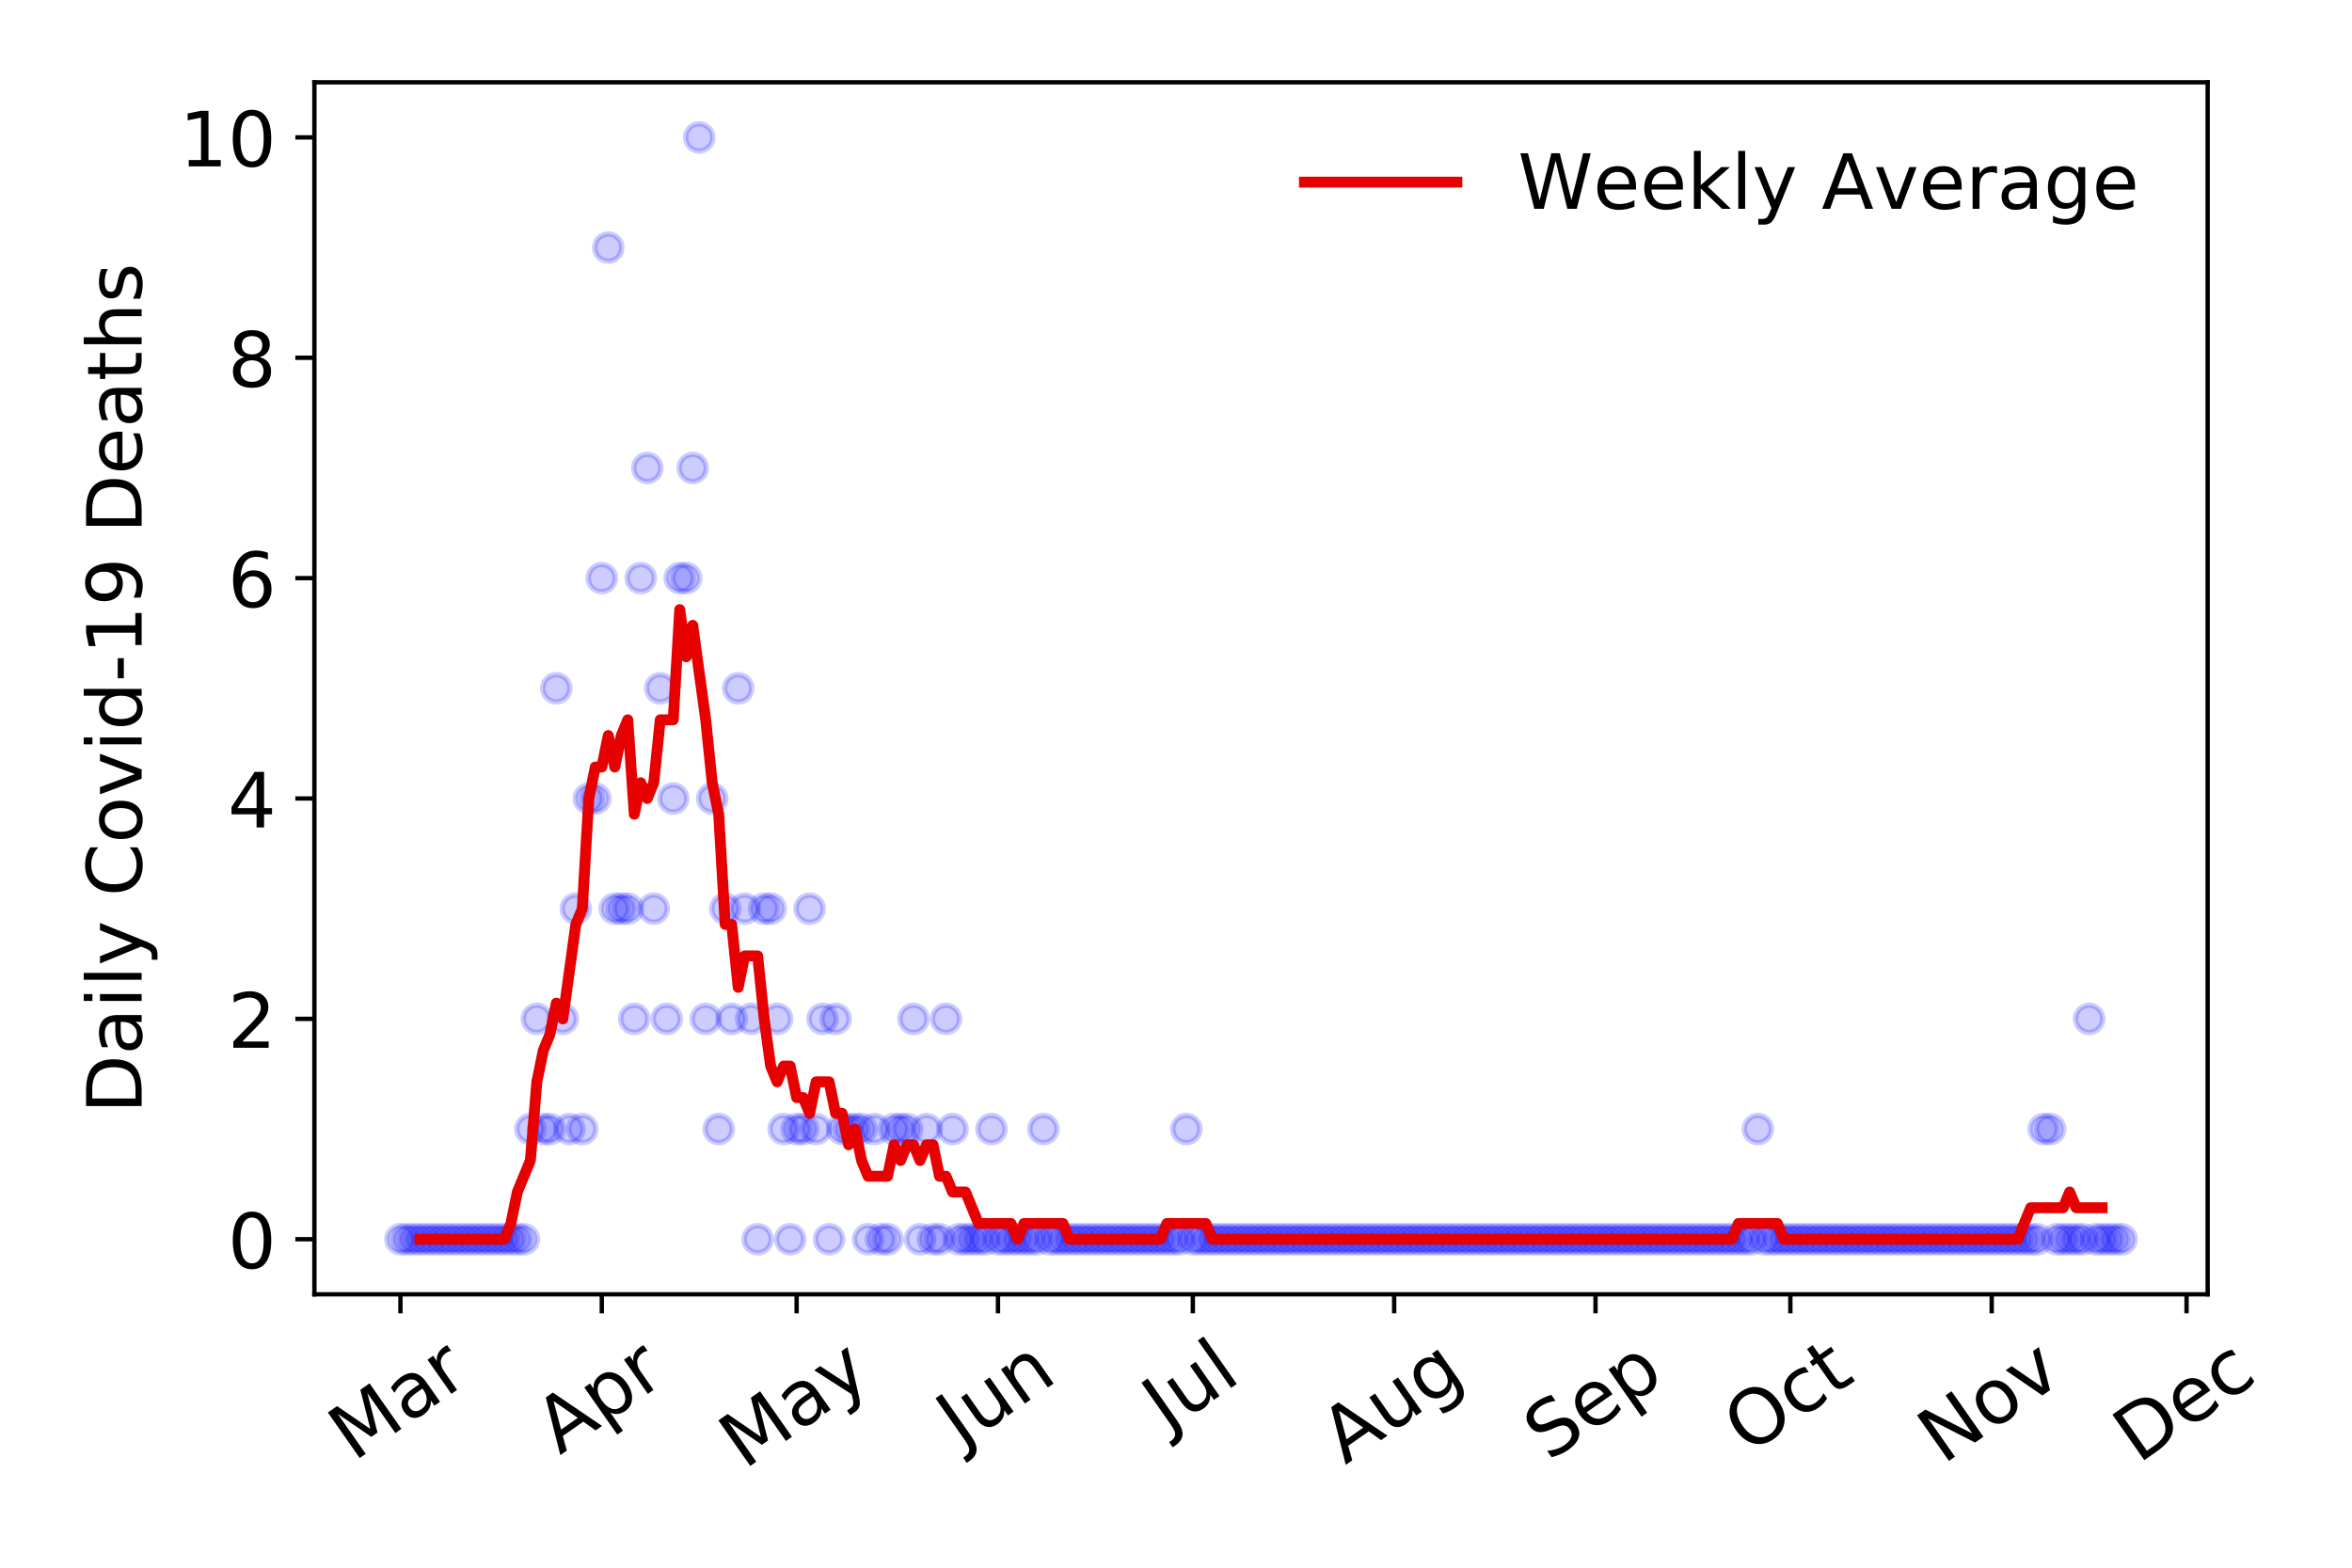 <?xml version="1.0" encoding="utf-8" standalone="no"?>
<!DOCTYPE svg PUBLIC "-//W3C//DTD SVG 1.1//EN"
  "http://www.w3.org/Graphics/SVG/1.1/DTD/svg11.dtd">
<!-- Created with matplotlib (https://matplotlib.org/) -->
<svg height="288pt" version="1.1" viewBox="0 0 432 288" width="432pt" xmlns="http://www.w3.org/2000/svg" xmlns:xlink="http://www.w3.org/1999/xlink">
 <defs>
  <style type="text/css">
*{stroke-linecap:butt;stroke-linejoin:round;}
  </style>
 </defs>
 <g id="figure_1">
  <g id="patch_1">
   <path d="M 0 288 
L 432 288 
L 432 0 
L 0 0 
z
" style="fill:#ffffff;"/>
  </g>
  <g id="axes_1">
   <g id="patch_2">
    <path d="M 57.745 237.778 
L 405.488 237.778 
L 405.488 15.12 
L 57.745 15.12 
z
" style="fill:#ffffff;"/>
   </g>
   <g id="matplotlib.axis_1">
    <g id="xtick_1">
     <g id="line2d_1">
      <defs>
       <path d="M 0 0 
L 0 3.5 
" id="m8fdde432db" style="stroke:#000000;stroke-width:0.8;"/>
      </defs>
      <g>
       <use style="stroke:#000000;stroke-width:0.8;" x="73.551" xlink:href="#m8fdde432db" y="237.778"/>
      </g>
     </g>
     <g id="text_1">
      <!-- Mar -->
      <defs>
       <path d="M 9.812 72.906 
L 24.516 72.906 
L 43.109 23.297 
L 61.812 72.906 
L 76.516 72.906 
L 76.516 0 
L 66.891 0 
L 66.891 64.016 
L 48.094 14.016 
L 38.188 14.016 
L 19.391 64.016 
L 19.391 0 
L 9.812 0 
z
" id="DejaVuSans-77"/>
       <path d="M 34.281 27.484 
Q 23.391 27.484 19.188 25 
Q 14.984 22.516 14.984 16.5 
Q 14.984 11.719 18.141 8.906 
Q 21.297 6.109 26.703 6.109 
Q 34.188 6.109 38.703 11.406 
Q 43.219 16.703 43.219 25.484 
L 43.219 27.484 
z
M 52.203 31.203 
L 52.203 0 
L 43.219 0 
L 43.219 8.297 
Q 40.141 3.328 35.547 0.953 
Q 30.953 -1.422 24.312 -1.422 
Q 15.922 -1.422 10.953 3.297 
Q 6 8.016 6 15.922 
Q 6 25.141 12.172 29.828 
Q 18.359 34.516 30.609 34.516 
L 43.219 34.516 
L 43.219 35.406 
Q 43.219 41.609 39.141 45 
Q 35.062 48.391 27.688 48.391 
Q 23 48.391 18.547 47.266 
Q 14.109 46.141 10.016 43.891 
L 10.016 52.203 
Q 14.938 54.109 19.578 55.047 
Q 24.219 56 28.609 56 
Q 40.484 56 46.344 49.844 
Q 52.203 43.703 52.203 31.203 
z
" id="DejaVuSans-97"/>
       <path d="M 41.109 46.297 
Q 39.594 47.172 37.812 47.578 
Q 36.031 48 33.891 48 
Q 26.266 48 22.188 43.047 
Q 18.109 38.094 18.109 28.812 
L 18.109 0 
L 9.078 0 
L 9.078 54.688 
L 18.109 54.688 
L 18.109 46.188 
Q 20.953 51.172 25.484 53.578 
Q 30.031 56 36.531 56 
Q 37.453 56 38.578 55.875 
Q 39.703 55.766 41.062 55.516 
z
" id="DejaVuSans-114"/>
      </defs>
      <g transform="translate(64.949 268.643)rotate(-35)scale(0.14 -0.14)">
       <use xlink:href="#DejaVuSans-77"/>
       <use x="86.279" xlink:href="#DejaVuSans-97"/>
       <use x="147.559" xlink:href="#DejaVuSans-114"/>
      </g>
     </g>
    </g>
    <g id="xtick_2">
     <g id="line2d_2">
      <g>
       <use style="stroke:#000000;stroke-width:0.8;" x="110.533" xlink:href="#m8fdde432db" y="237.778"/>
      </g>
     </g>
     <g id="text_2">
      <!-- Apr -->
      <defs>
       <path d="M 34.188 63.188 
L 20.797 26.906 
L 47.609 26.906 
z
M 28.609 72.906 
L 39.797 72.906 
L 67.578 0 
L 57.328 0 
L 50.688 18.703 
L 17.828 18.703 
L 11.188 0 
L 0.781 0 
z
" id="DejaVuSans-65"/>
       <path d="M 18.109 8.203 
L 18.109 -20.797 
L 9.078 -20.797 
L 9.078 54.688 
L 18.109 54.688 
L 18.109 46.391 
Q 20.953 51.266 25.266 53.625 
Q 29.594 56 35.594 56 
Q 45.562 56 51.781 48.094 
Q 58.016 40.188 58.016 27.297 
Q 58.016 14.406 51.781 6.484 
Q 45.562 -1.422 35.594 -1.422 
Q 29.594 -1.422 25.266 0.953 
Q 20.953 3.328 18.109 8.203 
z
M 48.688 27.297 
Q 48.688 37.203 44.609 42.844 
Q 40.531 48.484 33.406 48.484 
Q 26.266 48.484 22.188 42.844 
Q 18.109 37.203 18.109 27.297 
Q 18.109 17.391 22.188 11.75 
Q 26.266 6.109 33.406 6.109 
Q 40.531 6.109 44.609 11.75 
Q 48.688 17.391 48.688 27.297 
z
" id="DejaVuSans-112"/>
      </defs>
      <g transform="translate(102.829 267.384)rotate(-35)scale(0.14 -0.14)">
       <use xlink:href="#DejaVuSans-65"/>
       <use x="68.408" xlink:href="#DejaVuSans-112"/>
       <use x="131.885" xlink:href="#DejaVuSans-114"/>
      </g>
     </g>
    </g>
    <g id="xtick_3">
     <g id="line2d_3">
      <g>
       <use style="stroke:#000000;stroke-width:0.8;" x="146.321" xlink:href="#m8fdde432db" y="237.778"/>
      </g>
     </g>
     <g id="text_3">
      <!-- May -->
      <defs>
       <path d="M 32.172 -5.078 
Q 28.375 -14.844 24.75 -17.812 
Q 21.141 -20.797 15.094 -20.797 
L 7.906 -20.797 
L 7.906 -13.281 
L 13.188 -13.281 
Q 16.891 -13.281 18.938 -11.516 
Q 21 -9.766 23.484 -3.219 
L 25.094 0.875 
L 2.984 54.688 
L 12.5 54.688 
L 29.594 11.922 
L 46.688 54.688 
L 56.203 54.688 
z
" id="DejaVuSans-121"/>
      </defs>
      <g transform="translate(136.682 270.094)rotate(-35)scale(0.14 -0.14)">
       <use xlink:href="#DejaVuSans-77"/>
       <use x="86.279" xlink:href="#DejaVuSans-97"/>
       <use x="147.559" xlink:href="#DejaVuSans-121"/>
      </g>
     </g>
    </g>
    <g id="xtick_4">
     <g id="line2d_4">
      <g>
       <use style="stroke:#000000;stroke-width:0.8;" x="183.302" xlink:href="#m8fdde432db" y="237.778"/>
      </g>
     </g>
     <g id="text_4">
      <!-- Jun -->
      <defs>
       <path d="M 9.812 72.906 
L 19.672 72.906 
L 19.672 5.078 
Q 19.672 -8.109 14.672 -14.062 
Q 9.672 -20.016 -1.422 -20.016 
L -5.172 -20.016 
L -5.172 -11.719 
L -2.094 -11.719 
Q 4.438 -11.719 7.125 -8.047 
Q 9.812 -4.391 9.812 5.078 
z
" id="DejaVuSans-74"/>
       <path d="M 8.5 21.578 
L 8.5 54.688 
L 17.484 54.688 
L 17.484 21.922 
Q 17.484 14.156 20.5 10.266 
Q 23.531 6.391 29.594 6.391 
Q 36.859 6.391 41.078 11.031 
Q 45.312 15.672 45.312 23.688 
L 45.312 54.688 
L 54.297 54.688 
L 54.297 0 
L 45.312 0 
L 45.312 8.406 
Q 42.047 3.422 37.719 1 
Q 33.406 -1.422 27.688 -1.422 
Q 18.266 -1.422 13.375 4.438 
Q 8.5 10.297 8.5 21.578 
z
M 31.109 56 
z
" id="DejaVuSans-117"/>
       <path d="M 54.891 33.016 
L 54.891 0 
L 45.906 0 
L 45.906 32.719 
Q 45.906 40.484 42.875 44.328 
Q 39.844 48.188 33.797 48.188 
Q 26.516 48.188 22.312 43.547 
Q 18.109 38.922 18.109 30.906 
L 18.109 0 
L 9.078 0 
L 9.078 54.688 
L 18.109 54.688 
L 18.109 46.188 
Q 21.344 51.125 25.703 53.562 
Q 30.078 56 35.797 56 
Q 45.219 56 50.047 50.172 
Q 54.891 44.344 54.891 33.016 
z
" id="DejaVuSans-110"/>
      </defs>
      <g transform="translate(176.559 266.039)rotate(-35)scale(0.14 -0.14)">
       <use xlink:href="#DejaVuSans-74"/>
       <use x="29.492" xlink:href="#DejaVuSans-117"/>
       <use x="92.871" xlink:href="#DejaVuSans-110"/>
      </g>
     </g>
    </g>
    <g id="xtick_5">
     <g id="line2d_5">
      <g>
       <use style="stroke:#000000;stroke-width:0.8;" x="219.091" xlink:href="#m8fdde432db" y="237.778"/>
      </g>
     </g>
     <g id="text_5">
      <!-- Jul -->
      <defs>
       <path d="M 9.422 75.984 
L 18.406 75.984 
L 18.406 0 
L 9.422 0 
z
" id="DejaVuSans-108"/>
      </defs>
      <g transform="translate(214.388 263.181)rotate(-35)scale(0.14 -0.14)">
       <use xlink:href="#DejaVuSans-74"/>
       <use x="29.492" xlink:href="#DejaVuSans-117"/>
       <use x="92.871" xlink:href="#DejaVuSans-108"/>
      </g>
     </g>
    </g>
    <g id="xtick_6">
     <g id="line2d_6">
      <g>
       <use style="stroke:#000000;stroke-width:0.8;" x="256.072" xlink:href="#m8fdde432db" y="237.778"/>
      </g>
     </g>
     <g id="text_6">
      <!-- Aug -->
      <defs>
       <path d="M 45.406 27.984 
Q 45.406 37.75 41.375 43.109 
Q 37.359 48.484 30.078 48.484 
Q 22.859 48.484 18.828 43.109 
Q 14.797 37.75 14.797 27.984 
Q 14.797 18.266 18.828 12.891 
Q 22.859 7.516 30.078 7.516 
Q 37.359 7.516 41.375 12.891 
Q 45.406 18.266 45.406 27.984 
z
M 54.391 6.781 
Q 54.391 -7.172 48.188 -13.984 
Q 42 -20.797 29.203 -20.797 
Q 24.469 -20.797 20.266 -20.094 
Q 16.062 -19.391 12.109 -17.922 
L 12.109 -9.188 
Q 16.062 -11.328 19.922 -12.344 
Q 23.781 -13.375 27.781 -13.375 
Q 36.625 -13.375 41.016 -8.766 
Q 45.406 -4.156 45.406 5.172 
L 45.406 9.625 
Q 42.625 4.781 38.281 2.391 
Q 33.938 0 27.875 0 
Q 17.828 0 11.672 7.656 
Q 5.516 15.328 5.516 27.984 
Q 5.516 40.672 11.672 48.328 
Q 17.828 56 27.875 56 
Q 33.938 56 38.281 53.609 
Q 42.625 51.219 45.406 46.391 
L 45.406 54.688 
L 54.391 54.688 
z
" id="DejaVuSans-103"/>
      </defs>
      <g transform="translate(247.091 269.172)rotate(-35)scale(0.14 -0.14)">
       <use xlink:href="#DejaVuSans-65"/>
       <use x="68.408" xlink:href="#DejaVuSans-117"/>
       <use x="131.787" xlink:href="#DejaVuSans-103"/>
      </g>
     </g>
    </g>
    <g id="xtick_7">
     <g id="line2d_7">
      <g>
       <use style="stroke:#000000;stroke-width:0.8;" x="293.053" xlink:href="#m8fdde432db" y="237.778"/>
      </g>
     </g>
     <g id="text_7">
      <!-- Sep -->
      <defs>
       <path d="M 53.516 70.516 
L 53.516 60.891 
Q 47.906 63.578 42.922 64.891 
Q 37.938 66.219 33.297 66.219 
Q 25.25 66.219 20.875 63.094 
Q 16.5 59.969 16.5 54.203 
Q 16.5 49.359 19.406 46.891 
Q 22.312 44.438 30.422 42.922 
L 36.375 41.703 
Q 47.406 39.594 52.656 34.297 
Q 57.906 29 57.906 20.125 
Q 57.906 9.516 50.797 4.047 
Q 43.703 -1.422 29.984 -1.422 
Q 24.812 -1.422 18.969 -0.25 
Q 13.141 0.922 6.891 3.219 
L 6.891 13.375 
Q 12.891 10.016 18.656 8.297 
Q 24.422 6.594 29.984 6.594 
Q 38.422 6.594 43.016 9.906 
Q 47.609 13.234 47.609 19.391 
Q 47.609 24.75 44.312 27.781 
Q 41.016 30.812 33.5 32.328 
L 27.484 33.5 
Q 16.453 35.688 11.516 40.375 
Q 6.594 45.062 6.594 53.422 
Q 6.594 63.094 13.406 68.656 
Q 20.219 74.219 32.172 74.219 
Q 37.312 74.219 42.625 73.281 
Q 47.953 72.359 53.516 70.516 
z
" id="DejaVuSans-83"/>
       <path d="M 56.203 29.594 
L 56.203 25.203 
L 14.891 25.203 
Q 15.484 15.922 20.484 11.062 
Q 25.484 6.203 34.422 6.203 
Q 39.594 6.203 44.453 7.469 
Q 49.312 8.734 54.109 11.281 
L 54.109 2.781 
Q 49.266 0.734 44.188 -0.344 
Q 39.109 -1.422 33.891 -1.422 
Q 20.797 -1.422 13.156 6.188 
Q 5.516 13.812 5.516 26.812 
Q 5.516 40.234 12.766 48.109 
Q 20.016 56 32.328 56 
Q 43.359 56 49.781 48.891 
Q 56.203 41.797 56.203 29.594 
z
M 47.219 32.234 
Q 47.125 39.594 43.094 43.984 
Q 39.062 48.391 32.422 48.391 
Q 24.906 48.391 20.391 44.141 
Q 15.875 39.891 15.188 32.172 
z
" id="DejaVuSans-101"/>
      </defs>
      <g transform="translate(284.46 268.629)rotate(-35)scale(0.14 -0.14)">
       <use xlink:href="#DejaVuSans-83"/>
       <use x="63.477" xlink:href="#DejaVuSans-101"/>
       <use x="125" xlink:href="#DejaVuSans-112"/>
      </g>
     </g>
    </g>
    <g id="xtick_8">
     <g id="line2d_8">
      <g>
       <use style="stroke:#000000;stroke-width:0.8;" x="328.841" xlink:href="#m8fdde432db" y="237.778"/>
      </g>
     </g>
     <g id="text_8">
      <!-- Oct -->
      <defs>
       <path d="M 39.406 66.219 
Q 28.656 66.219 22.328 58.203 
Q 16.016 50.203 16.016 36.375 
Q 16.016 22.609 22.328 14.594 
Q 28.656 6.594 39.406 6.594 
Q 50.141 6.594 56.422 14.594 
Q 62.703 22.609 62.703 36.375 
Q 62.703 50.203 56.422 58.203 
Q 50.141 66.219 39.406 66.219 
z
M 39.406 74.219 
Q 54.734 74.219 63.906 63.938 
Q 73.094 53.656 73.094 36.375 
Q 73.094 19.141 63.906 8.859 
Q 54.734 -1.422 39.406 -1.422 
Q 24.031 -1.422 14.812 8.828 
Q 5.609 19.094 5.609 36.375 
Q 5.609 53.656 14.812 63.938 
Q 24.031 74.219 39.406 74.219 
z
" id="DejaVuSans-79"/>
       <path d="M 48.781 52.594 
L 48.781 44.188 
Q 44.969 46.297 41.141 47.344 
Q 37.312 48.391 33.406 48.391 
Q 24.656 48.391 19.812 42.844 
Q 14.984 37.312 14.984 27.297 
Q 14.984 17.281 19.812 11.734 
Q 24.656 6.203 33.406 6.203 
Q 37.312 6.203 41.141 7.25 
Q 44.969 8.297 48.781 10.406 
L 48.781 2.094 
Q 45.016 0.344 40.984 -0.531 
Q 36.969 -1.422 32.422 -1.422 
Q 20.062 -1.422 12.781 6.344 
Q 5.516 14.109 5.516 27.297 
Q 5.516 40.672 12.859 48.328 
Q 20.219 56 33.016 56 
Q 37.156 56 41.109 55.141 
Q 45.062 54.297 48.781 52.594 
z
" id="DejaVuSans-99"/>
       <path d="M 18.312 70.219 
L 18.312 54.688 
L 36.812 54.688 
L 36.812 47.703 
L 18.312 47.703 
L 18.312 18.016 
Q 18.312 11.328 20.141 9.422 
Q 21.969 7.516 27.594 7.516 
L 36.812 7.516 
L 36.812 0 
L 27.594 0 
Q 17.188 0 13.234 3.875 
Q 9.281 7.766 9.281 18.016 
L 9.281 47.703 
L 2.688 47.703 
L 2.688 54.688 
L 9.281 54.688 
L 9.281 70.219 
z
" id="DejaVuSans-116"/>
      </defs>
      <g transform="translate(321.143 267.377)rotate(-35)scale(0.14 -0.14)">
       <use xlink:href="#DejaVuSans-79"/>
       <use x="78.711" xlink:href="#DejaVuSans-99"/>
       <use x="133.691" xlink:href="#DejaVuSans-116"/>
      </g>
     </g>
    </g>
    <g id="xtick_9">
     <g id="line2d_9">
      <g>
       <use style="stroke:#000000;stroke-width:0.8;" x="365.823" xlink:href="#m8fdde432db" y="237.778"/>
      </g>
     </g>
     <g id="text_9">
      <!-- Nov -->
      <defs>
       <path d="M 9.812 72.906 
L 23.094 72.906 
L 55.422 11.922 
L 55.422 72.906 
L 64.984 72.906 
L 64.984 0 
L 51.703 0 
L 19.391 60.984 
L 19.391 0 
L 9.812 0 
z
" id="DejaVuSans-78"/>
       <path d="M 30.609 48.391 
Q 23.391 48.391 19.188 42.75 
Q 14.984 37.109 14.984 27.297 
Q 14.984 17.484 19.156 11.844 
Q 23.344 6.203 30.609 6.203 
Q 37.797 6.203 41.984 11.859 
Q 46.188 17.531 46.188 27.297 
Q 46.188 37.016 41.984 42.703 
Q 37.797 48.391 30.609 48.391 
z
M 30.609 56 
Q 42.328 56 49.016 48.375 
Q 55.719 40.766 55.719 27.297 
Q 55.719 13.875 49.016 6.219 
Q 42.328 -1.422 30.609 -1.422 
Q 18.844 -1.422 12.172 6.219 
Q 5.516 13.875 5.516 27.297 
Q 5.516 40.766 12.172 48.375 
Q 18.844 56 30.609 56 
z
" id="DejaVuSans-111"/>
       <path d="M 2.984 54.688 
L 12.5 54.688 
L 29.594 8.797 
L 46.688 54.688 
L 56.203 54.688 
L 35.688 0 
L 23.484 0 
z
" id="DejaVuSans-118"/>
      </defs>
      <g transform="translate(356.846 269.166)rotate(-35)scale(0.14 -0.14)">
       <use xlink:href="#DejaVuSans-78"/>
       <use x="74.805" xlink:href="#DejaVuSans-111"/>
       <use x="135.986" xlink:href="#DejaVuSans-118"/>
      </g>
     </g>
    </g>
    <g id="xtick_10">
     <g id="line2d_10">
      <g>
       <use style="stroke:#000000;stroke-width:0.8;" x="401.611" xlink:href="#m8fdde432db" y="237.778"/>
      </g>
     </g>
     <g id="text_10">
      <!-- Dec -->
      <defs>
       <path d="M 19.672 64.797 
L 19.672 8.109 
L 31.594 8.109 
Q 46.688 8.109 53.688 14.938 
Q 60.688 21.781 60.688 36.531 
Q 60.688 51.172 53.688 57.984 
Q 46.688 64.797 31.594 64.797 
z
M 9.812 72.906 
L 30.078 72.906 
Q 51.266 72.906 61.172 64.094 
Q 71.094 55.281 71.094 36.531 
Q 71.094 17.672 61.125 8.828 
Q 51.172 0 30.078 0 
L 9.812 0 
z
" id="DejaVuSans-68"/>
      </defs>
      <g transform="translate(392.73 269.032)rotate(-35)scale(0.14 -0.14)">
       <use xlink:href="#DejaVuSans-68"/>
       <use x="77.002" xlink:href="#DejaVuSans-101"/>
       <use x="138.525" xlink:href="#DejaVuSans-99"/>
      </g>
     </g>
    </g>
   </g>
   <g id="matplotlib.axis_2">
    <g id="ytick_1">
     <g id="line2d_11">
      <defs>
       <path d="M 0 0 
L -3.5 0 
" id="m24672fa882" style="stroke:#000000;stroke-width:0.8;"/>
      </defs>
      <g>
       <use style="stroke:#000000;stroke-width:0.8;" x="57.745" xlink:href="#m24672fa882" y="227.657"/>
      </g>
     </g>
     <g id="text_11">
      <!-- 0 -->
      <defs>
       <path d="M 31.781 66.406 
Q 24.172 66.406 20.328 58.906 
Q 16.5 51.422 16.5 36.375 
Q 16.5 21.391 20.328 13.891 
Q 24.172 6.391 31.781 6.391 
Q 39.453 6.391 43.281 13.891 
Q 47.125 21.391 47.125 36.375 
Q 47.125 51.422 43.281 58.906 
Q 39.453 66.406 31.781 66.406 
z
M 31.781 74.219 
Q 44.047 74.219 50.516 64.516 
Q 56.984 54.828 56.984 36.375 
Q 56.984 17.969 50.516 8.266 
Q 44.047 -1.422 31.781 -1.422 
Q 19.531 -1.422 13.062 8.266 
Q 6.594 17.969 6.594 36.375 
Q 6.594 54.828 13.062 64.516 
Q 19.531 74.219 31.781 74.219 
z
" id="DejaVuSans-48"/>
      </defs>
      <g transform="translate(41.837 232.976)scale(0.14 -0.14)">
       <use xlink:href="#DejaVuSans-48"/>
      </g>
     </g>
    </g>
    <g id="ytick_2">
     <g id="line2d_12">
      <g>
       <use style="stroke:#000000;stroke-width:0.8;" x="57.745" xlink:href="#m24672fa882" y="187.174"/>
      </g>
     </g>
     <g id="text_12">
      <!-- 2 -->
      <defs>
       <path d="M 19.188 8.297 
L 53.609 8.297 
L 53.609 0 
L 7.328 0 
L 7.328 8.297 
Q 12.938 14.109 22.625 23.891 
Q 32.328 33.688 34.812 36.531 
Q 39.547 41.844 41.422 45.531 
Q 43.312 49.219 43.312 52.781 
Q 43.312 58.594 39.234 62.25 
Q 35.156 65.922 28.609 65.922 
Q 23.969 65.922 18.812 64.312 
Q 13.672 62.703 7.812 59.422 
L 7.812 69.391 
Q 13.766 71.781 18.938 73 
Q 24.125 74.219 28.422 74.219 
Q 39.75 74.219 46.484 68.547 
Q 53.219 62.891 53.219 53.422 
Q 53.219 48.922 51.531 44.891 
Q 49.859 40.875 45.406 35.406 
Q 44.188 33.984 37.641 27.219 
Q 31.109 20.453 19.188 8.297 
z
" id="DejaVuSans-50"/>
      </defs>
      <g transform="translate(41.837 192.493)scale(0.14 -0.14)">
       <use xlink:href="#DejaVuSans-50"/>
      </g>
     </g>
    </g>
    <g id="ytick_3">
     <g id="line2d_13">
      <g>
       <use style="stroke:#000000;stroke-width:0.8;" x="57.745" xlink:href="#m24672fa882" y="146.691"/>
      </g>
     </g>
     <g id="text_13">
      <!-- 4 -->
      <defs>
       <path d="M 37.797 64.312 
L 12.891 25.391 
L 37.797 25.391 
z
M 35.203 72.906 
L 47.609 72.906 
L 47.609 25.391 
L 58.016 25.391 
L 58.016 17.188 
L 47.609 17.188 
L 47.609 0 
L 37.797 0 
L 37.797 17.188 
L 4.891 17.188 
L 4.891 26.703 
z
" id="DejaVuSans-52"/>
      </defs>
      <g transform="translate(41.837 152.01)scale(0.14 -0.14)">
       <use xlink:href="#DejaVuSans-52"/>
      </g>
     </g>
    </g>
    <g id="ytick_4">
     <g id="line2d_14">
      <g>
       <use style="stroke:#000000;stroke-width:0.8;" x="57.745" xlink:href="#m24672fa882" y="106.207"/>
      </g>
     </g>
     <g id="text_14">
      <!-- 6 -->
      <defs>
       <path d="M 33.016 40.375 
Q 26.375 40.375 22.484 35.828 
Q 18.609 31.297 18.609 23.391 
Q 18.609 15.531 22.484 10.953 
Q 26.375 6.391 33.016 6.391 
Q 39.656 6.391 43.531 10.953 
Q 47.406 15.531 47.406 23.391 
Q 47.406 31.297 43.531 35.828 
Q 39.656 40.375 33.016 40.375 
z
M 52.594 71.297 
L 52.594 62.312 
Q 48.875 64.062 45.094 64.984 
Q 41.312 65.922 37.594 65.922 
Q 27.828 65.922 22.672 59.328 
Q 17.531 52.734 16.797 39.406 
Q 19.672 43.656 24.016 45.922 
Q 28.375 48.188 33.594 48.188 
Q 44.578 48.188 50.953 41.516 
Q 57.328 34.859 57.328 23.391 
Q 57.328 12.156 50.688 5.359 
Q 44.047 -1.422 33.016 -1.422 
Q 20.359 -1.422 13.672 8.266 
Q 6.984 17.969 6.984 36.375 
Q 6.984 53.656 15.188 63.938 
Q 23.391 74.219 37.203 74.219 
Q 40.922 74.219 44.703 73.484 
Q 48.484 72.75 52.594 71.297 
z
" id="DejaVuSans-54"/>
      </defs>
      <g transform="translate(41.837 111.526)scale(0.14 -0.14)">
       <use xlink:href="#DejaVuSans-54"/>
      </g>
     </g>
    </g>
    <g id="ytick_5">
     <g id="line2d_15">
      <g>
       <use style="stroke:#000000;stroke-width:0.8;" x="57.745" xlink:href="#m24672fa882" y="65.724"/>
      </g>
     </g>
     <g id="text_15">
      <!-- 8 -->
      <defs>
       <path d="M 31.781 34.625 
Q 24.75 34.625 20.719 30.859 
Q 16.703 27.094 16.703 20.516 
Q 16.703 13.922 20.719 10.156 
Q 24.75 6.391 31.781 6.391 
Q 38.812 6.391 42.859 10.172 
Q 46.922 13.969 46.922 20.516 
Q 46.922 27.094 42.891 30.859 
Q 38.875 34.625 31.781 34.625 
z
M 21.922 38.812 
Q 15.578 40.375 12.031 44.719 
Q 8.5 49.078 8.5 55.328 
Q 8.5 64.062 14.719 69.141 
Q 20.953 74.219 31.781 74.219 
Q 42.672 74.219 48.875 69.141 
Q 55.078 64.062 55.078 55.328 
Q 55.078 49.078 51.531 44.719 
Q 48 40.375 41.703 38.812 
Q 48.828 37.156 52.797 32.312 
Q 56.781 27.484 56.781 20.516 
Q 56.781 9.906 50.312 4.234 
Q 43.844 -1.422 31.781 -1.422 
Q 19.734 -1.422 13.25 4.234 
Q 6.781 9.906 6.781 20.516 
Q 6.781 27.484 10.781 32.312 
Q 14.797 37.156 21.922 38.812 
z
M 18.312 54.391 
Q 18.312 48.734 21.844 45.562 
Q 25.391 42.391 31.781 42.391 
Q 38.141 42.391 41.719 45.562 
Q 45.312 48.734 45.312 54.391 
Q 45.312 60.062 41.719 63.234 
Q 38.141 66.406 31.781 66.406 
Q 25.391 66.406 21.844 63.234 
Q 18.312 60.062 18.312 54.391 
z
" id="DejaVuSans-56"/>
      </defs>
      <g transform="translate(41.837 71.043)scale(0.14 -0.14)">
       <use xlink:href="#DejaVuSans-56"/>
      </g>
     </g>
    </g>
    <g id="ytick_6">
     <g id="line2d_16">
      <g>
       <use style="stroke:#000000;stroke-width:0.8;" x="57.745" xlink:href="#m24672fa882" y="25.241"/>
      </g>
     </g>
     <g id="text_16">
      <!-- 10 -->
      <defs>
       <path d="M 12.406 8.297 
L 28.516 8.297 
L 28.516 63.922 
L 10.984 60.406 
L 10.984 69.391 
L 28.422 72.906 
L 38.281 72.906 
L 38.281 8.297 
L 54.391 8.297 
L 54.391 0 
L 12.406 0 
z
" id="DejaVuSans-49"/>
      </defs>
      <g transform="translate(32.93 30.56)scale(0.14 -0.14)">
       <use xlink:href="#DejaVuSans-49"/>
       <use x="63.623" xlink:href="#DejaVuSans-48"/>
      </g>
     </g>
    </g>
    <g id="text_17">
     <!-- Daily Covid-19 Deaths -->
     <defs>
      <path d="M 9.422 54.688 
L 18.406 54.688 
L 18.406 0 
L 9.422 0 
z
M 9.422 75.984 
L 18.406 75.984 
L 18.406 64.594 
L 9.422 64.594 
z
" id="DejaVuSans-105"/>
      <path id="DejaVuSans-32"/>
      <path d="M 64.406 67.281 
L 64.406 56.891 
Q 59.422 61.531 53.781 63.812 
Q 48.141 66.109 41.797 66.109 
Q 29.297 66.109 22.656 58.469 
Q 16.016 50.828 16.016 36.375 
Q 16.016 21.969 22.656 14.328 
Q 29.297 6.688 41.797 6.688 
Q 48.141 6.688 53.781 8.984 
Q 59.422 11.281 64.406 15.922 
L 64.406 5.609 
Q 59.234 2.094 53.438 0.328 
Q 47.656 -1.422 41.219 -1.422 
Q 24.656 -1.422 15.125 8.703 
Q 5.609 18.844 5.609 36.375 
Q 5.609 53.953 15.125 64.078 
Q 24.656 74.219 41.219 74.219 
Q 47.75 74.219 53.531 72.484 
Q 59.328 70.75 64.406 67.281 
z
" id="DejaVuSans-67"/>
      <path d="M 45.406 46.391 
L 45.406 75.984 
L 54.391 75.984 
L 54.391 0 
L 45.406 0 
L 45.406 8.203 
Q 42.578 3.328 38.25 0.953 
Q 33.938 -1.422 27.875 -1.422 
Q 17.969 -1.422 11.734 6.484 
Q 5.516 14.406 5.516 27.297 
Q 5.516 40.188 11.734 48.094 
Q 17.969 56 27.875 56 
Q 33.938 56 38.25 53.625 
Q 42.578 51.266 45.406 46.391 
z
M 14.797 27.297 
Q 14.797 17.391 18.875 11.75 
Q 22.953 6.109 30.078 6.109 
Q 37.203 6.109 41.297 11.75 
Q 45.406 17.391 45.406 27.297 
Q 45.406 37.203 41.297 42.844 
Q 37.203 48.484 30.078 48.484 
Q 22.953 48.484 18.875 42.844 
Q 14.797 37.203 14.797 27.297 
z
" id="DejaVuSans-100"/>
      <path d="M 4.891 31.391 
L 31.203 31.391 
L 31.203 23.391 
L 4.891 23.391 
z
" id="DejaVuSans-45"/>
      <path d="M 10.984 1.516 
L 10.984 10.5 
Q 14.703 8.734 18.5 7.812 
Q 22.312 6.891 25.984 6.891 
Q 35.75 6.891 40.891 13.453 
Q 46.047 20.016 46.781 33.406 
Q 43.953 29.203 39.594 26.953 
Q 35.25 24.703 29.984 24.703 
Q 19.047 24.703 12.672 31.312 
Q 6.297 37.938 6.297 49.422 
Q 6.297 60.641 12.938 67.422 
Q 19.578 74.219 30.609 74.219 
Q 43.266 74.219 49.922 64.516 
Q 56.594 54.828 56.594 36.375 
Q 56.594 19.141 48.406 8.859 
Q 40.234 -1.422 26.422 -1.422 
Q 22.703 -1.422 18.891 -0.688 
Q 15.094 0.047 10.984 1.516 
z
M 30.609 32.422 
Q 37.25 32.422 41.125 36.953 
Q 45.016 41.5 45.016 49.422 
Q 45.016 57.281 41.125 61.844 
Q 37.25 66.406 30.609 66.406 
Q 23.969 66.406 20.094 61.844 
Q 16.219 57.281 16.219 49.422 
Q 16.219 41.5 20.094 36.953 
Q 23.969 32.422 30.609 32.422 
z
" id="DejaVuSans-57"/>
      <path d="M 54.891 33.016 
L 54.891 0 
L 45.906 0 
L 45.906 32.719 
Q 45.906 40.484 42.875 44.328 
Q 39.844 48.188 33.797 48.188 
Q 26.516 48.188 22.312 43.547 
Q 18.109 38.922 18.109 30.906 
L 18.109 0 
L 9.078 0 
L 9.078 75.984 
L 18.109 75.984 
L 18.109 46.188 
Q 21.344 51.125 25.703 53.562 
Q 30.078 56 35.797 56 
Q 45.219 56 50.047 50.172 
Q 54.891 44.344 54.891 33.016 
z
" id="DejaVuSans-104"/>
      <path d="M 44.281 53.078 
L 44.281 44.578 
Q 40.484 46.531 36.375 47.5 
Q 32.281 48.484 27.875 48.484 
Q 21.188 48.484 17.844 46.438 
Q 14.5 44.391 14.5 40.281 
Q 14.5 37.156 16.891 35.375 
Q 19.281 33.594 26.516 31.984 
L 29.594 31.297 
Q 39.156 29.25 43.188 25.516 
Q 47.219 21.781 47.219 15.094 
Q 47.219 7.469 41.188 3.016 
Q 35.156 -1.422 24.609 -1.422 
Q 20.219 -1.422 15.453 -0.562 
Q 10.688 0.297 5.422 2 
L 5.422 11.281 
Q 10.406 8.688 15.234 7.391 
Q 20.062 6.109 24.812 6.109 
Q 31.156 6.109 34.562 8.281 
Q 37.984 10.453 37.984 14.406 
Q 37.984 18.062 35.516 20.016 
Q 33.062 21.969 24.703 23.781 
L 21.578 24.516 
Q 13.234 26.266 9.516 29.906 
Q 5.812 33.547 5.812 39.891 
Q 5.812 47.609 11.281 51.797 
Q 16.75 56 26.812 56 
Q 31.781 56 36.172 55.266 
Q 40.578 54.547 44.281 53.078 
z
" id="DejaVuSans-115"/>
     </defs>
     <g transform="translate(26.018 204.56)rotate(-90)scale(0.14 -0.14)">
      <use xlink:href="#DejaVuSans-68"/>
      <use x="77.002" xlink:href="#DejaVuSans-97"/>
      <use x="138.281" xlink:href="#DejaVuSans-105"/>
      <use x="166.064" xlink:href="#DejaVuSans-108"/>
      <use x="193.848" xlink:href="#DejaVuSans-121"/>
      <use x="253.027" xlink:href="#DejaVuSans-32"/>
      <use x="284.814" xlink:href="#DejaVuSans-67"/>
      <use x="354.639" xlink:href="#DejaVuSans-111"/>
      <use x="415.82" xlink:href="#DejaVuSans-118"/>
      <use x="475" xlink:href="#DejaVuSans-105"/>
      <use x="502.783" xlink:href="#DejaVuSans-100"/>
      <use x="566.26" xlink:href="#DejaVuSans-45"/>
      <use x="602.344" xlink:href="#DejaVuSans-49"/>
      <use x="665.967" xlink:href="#DejaVuSans-57"/>
      <use x="729.59" xlink:href="#DejaVuSans-32"/>
      <use x="761.377" xlink:href="#DejaVuSans-68"/>
      <use x="838.379" xlink:href="#DejaVuSans-101"/>
      <use x="899.902" xlink:href="#DejaVuSans-97"/>
      <use x="961.182" xlink:href="#DejaVuSans-116"/>
      <use x="1000.391" xlink:href="#DejaVuSans-104"/>
      <use x="1063.77" xlink:href="#DejaVuSans-115"/>
     </g>
    </g>
   </g>
   <g id="line2d_17">
    <defs>
     <path d="M 0 2.5 
C 0.663 2.5 1.299 2.237 1.768 1.768 
C 2.237 1.299 2.5 0.663 2.5 0 
C 2.5 -0.663 2.237 -1.299 1.768 -1.768 
C 1.299 -2.237 0.663 -2.5 0 -2.5 
C -0.663 -2.5 -1.299 -2.237 -1.768 -1.768 
C -2.237 -1.299 -2.5 -0.663 -2.5 0 
C -2.5 0.663 -2.237 1.299 -1.768 1.768 
C -1.299 2.237 -0.663 2.5 0 2.5 
z
" id="m3397e8b75d" style="stroke:#0000ff;stroke-opacity:0.2;"/>
    </defs>
    <g clip-path="url(#p6546908f92)">
     <use style="fill:#0000ff;fill-opacity:0.2;stroke:#0000ff;stroke-opacity:0.2;" x="73.551" xlink:href="#m3397e8b75d" y="227.657"/>
     <use style="fill:#0000ff;fill-opacity:0.2;stroke:#0000ff;stroke-opacity:0.2;" x="74.744" xlink:href="#m3397e8b75d" y="227.657"/>
     <use style="fill:#0000ff;fill-opacity:0.2;stroke:#0000ff;stroke-opacity:0.2;" x="75.937" xlink:href="#m3397e8b75d" y="227.657"/>
     <use style="fill:#0000ff;fill-opacity:0.2;stroke:#0000ff;stroke-opacity:0.2;" x="77.13" xlink:href="#m3397e8b75d" y="227.657"/>
     <use style="fill:#0000ff;fill-opacity:0.2;stroke:#0000ff;stroke-opacity:0.2;" x="78.323" xlink:href="#m3397e8b75d" y="227.657"/>
     <use style="fill:#0000ff;fill-opacity:0.2;stroke:#0000ff;stroke-opacity:0.2;" x="79.516" xlink:href="#m3397e8b75d" y="227.657"/>
     <use style="fill:#0000ff;fill-opacity:0.2;stroke:#0000ff;stroke-opacity:0.2;" x="80.709" xlink:href="#m3397e8b75d" y="227.657"/>
     <use style="fill:#0000ff;fill-opacity:0.2;stroke:#0000ff;stroke-opacity:0.2;" x="81.902" xlink:href="#m3397e8b75d" y="227.657"/>
     <use style="fill:#0000ff;fill-opacity:0.2;stroke:#0000ff;stroke-opacity:0.2;" x="83.095" xlink:href="#m3397e8b75d" y="227.657"/>
     <use style="fill:#0000ff;fill-opacity:0.2;stroke:#0000ff;stroke-opacity:0.2;" x="84.288" xlink:href="#m3397e8b75d" y="227.657"/>
     <use style="fill:#0000ff;fill-opacity:0.2;stroke:#0000ff;stroke-opacity:0.2;" x="85.481" xlink:href="#m3397e8b75d" y="227.657"/>
     <use style="fill:#0000ff;fill-opacity:0.2;stroke:#0000ff;stroke-opacity:0.2;" x="86.674" xlink:href="#m3397e8b75d" y="227.657"/>
     <use style="fill:#0000ff;fill-opacity:0.2;stroke:#0000ff;stroke-opacity:0.2;" x="87.867" xlink:href="#m3397e8b75d" y="227.657"/>
     <use style="fill:#0000ff;fill-opacity:0.2;stroke:#0000ff;stroke-opacity:0.2;" x="89.06" xlink:href="#m3397e8b75d" y="227.657"/>
     <use style="fill:#0000ff;fill-opacity:0.2;stroke:#0000ff;stroke-opacity:0.2;" x="90.253" xlink:href="#m3397e8b75d" y="227.657"/>
     <use style="fill:#0000ff;fill-opacity:0.2;stroke:#0000ff;stroke-opacity:0.2;" x="91.446" xlink:href="#m3397e8b75d" y="227.657"/>
     <use style="fill:#0000ff;fill-opacity:0.2;stroke:#0000ff;stroke-opacity:0.2;" x="92.639" xlink:href="#m3397e8b75d" y="227.657"/>
     <use style="fill:#0000ff;fill-opacity:0.2;stroke:#0000ff;stroke-opacity:0.2;" x="93.832" xlink:href="#m3397e8b75d" y="227.657"/>
     <use style="fill:#0000ff;fill-opacity:0.2;stroke:#0000ff;stroke-opacity:0.2;" x="95.024" xlink:href="#m3397e8b75d" y="227.657"/>
     <use style="fill:#0000ff;fill-opacity:0.2;stroke:#0000ff;stroke-opacity:0.2;" x="96.217" xlink:href="#m3397e8b75d" y="227.657"/>
     <use style="fill:#0000ff;fill-opacity:0.2;stroke:#0000ff;stroke-opacity:0.2;" x="97.41" xlink:href="#m3397e8b75d" y="207.416"/>
     <use style="fill:#0000ff;fill-opacity:0.2;stroke:#0000ff;stroke-opacity:0.2;" x="98.603" xlink:href="#m3397e8b75d" y="187.174"/>
     <use style="fill:#0000ff;fill-opacity:0.2;stroke:#0000ff;stroke-opacity:0.2;" x="99.796" xlink:href="#m3397e8b75d" y="207.416"/>
     <use style="fill:#0000ff;fill-opacity:0.2;stroke:#0000ff;stroke-opacity:0.2;" x="100.989" xlink:href="#m3397e8b75d" y="207.416"/>
     <use style="fill:#0000ff;fill-opacity:0.2;stroke:#0000ff;stroke-opacity:0.2;" x="102.182" xlink:href="#m3397e8b75d" y="126.449"/>
     <use style="fill:#0000ff;fill-opacity:0.2;stroke:#0000ff;stroke-opacity:0.2;" x="103.375" xlink:href="#m3397e8b75d" y="187.174"/>
     <use style="fill:#0000ff;fill-opacity:0.2;stroke:#0000ff;stroke-opacity:0.2;" x="104.568" xlink:href="#m3397e8b75d" y="207.416"/>
     <use style="fill:#0000ff;fill-opacity:0.2;stroke:#0000ff;stroke-opacity:0.2;" x="105.761" xlink:href="#m3397e8b75d" y="166.932"/>
     <use style="fill:#0000ff;fill-opacity:0.2;stroke:#0000ff;stroke-opacity:0.2;" x="106.954" xlink:href="#m3397e8b75d" y="207.416"/>
     <use style="fill:#0000ff;fill-opacity:0.2;stroke:#0000ff;stroke-opacity:0.2;" x="108.147" xlink:href="#m3397e8b75d" y="146.691"/>
     <use style="fill:#0000ff;fill-opacity:0.2;stroke:#0000ff;stroke-opacity:0.2;" x="109.34" xlink:href="#m3397e8b75d" y="146.691"/>
     <use style="fill:#0000ff;fill-opacity:0.2;stroke:#0000ff;stroke-opacity:0.2;" x="110.533" xlink:href="#m3397e8b75d" y="106.207"/>
     <use style="fill:#0000ff;fill-opacity:0.2;stroke:#0000ff;stroke-opacity:0.2;" x="111.726" xlink:href="#m3397e8b75d" y="45.482"/>
     <use style="fill:#0000ff;fill-opacity:0.2;stroke:#0000ff;stroke-opacity:0.2;" x="112.919" xlink:href="#m3397e8b75d" y="166.932"/>
     <use style="fill:#0000ff;fill-opacity:0.2;stroke:#0000ff;stroke-opacity:0.2;" x="114.112" xlink:href="#m3397e8b75d" y="166.932"/>
     <use style="fill:#0000ff;fill-opacity:0.2;stroke:#0000ff;stroke-opacity:0.2;" x="115.305" xlink:href="#m3397e8b75d" y="166.932"/>
     <use style="fill:#0000ff;fill-opacity:0.2;stroke:#0000ff;stroke-opacity:0.2;" x="116.497" xlink:href="#m3397e8b75d" y="187.174"/>
     <use style="fill:#0000ff;fill-opacity:0.2;stroke:#0000ff;stroke-opacity:0.2;" x="117.69" xlink:href="#m3397e8b75d" y="106.207"/>
     <use style="fill:#0000ff;fill-opacity:0.2;stroke:#0000ff;stroke-opacity:0.2;" x="118.883" xlink:href="#m3397e8b75d" y="85.966"/>
     <use style="fill:#0000ff;fill-opacity:0.2;stroke:#0000ff;stroke-opacity:0.2;" x="120.076" xlink:href="#m3397e8b75d" y="166.932"/>
     <use style="fill:#0000ff;fill-opacity:0.2;stroke:#0000ff;stroke-opacity:0.2;" x="121.269" xlink:href="#m3397e8b75d" y="126.449"/>
     <use style="fill:#0000ff;fill-opacity:0.2;stroke:#0000ff;stroke-opacity:0.2;" x="122.462" xlink:href="#m3397e8b75d" y="187.174"/>
     <use style="fill:#0000ff;fill-opacity:0.2;stroke:#0000ff;stroke-opacity:0.2;" x="123.655" xlink:href="#m3397e8b75d" y="146.691"/>
     <use style="fill:#0000ff;fill-opacity:0.2;stroke:#0000ff;stroke-opacity:0.2;" x="124.848" xlink:href="#m3397e8b75d" y="106.207"/>
     <use style="fill:#0000ff;fill-opacity:0.2;stroke:#0000ff;stroke-opacity:0.2;" x="126.041" xlink:href="#m3397e8b75d" y="106.207"/>
     <use style="fill:#0000ff;fill-opacity:0.2;stroke:#0000ff;stroke-opacity:0.2;" x="127.234" xlink:href="#m3397e8b75d" y="85.966"/>
     <use style="fill:#0000ff;fill-opacity:0.2;stroke:#0000ff;stroke-opacity:0.2;" x="128.427" xlink:href="#m3397e8b75d" y="25.241"/>
     <use style="fill:#0000ff;fill-opacity:0.2;stroke:#0000ff;stroke-opacity:0.2;" x="129.62" xlink:href="#m3397e8b75d" y="187.174"/>
     <use style="fill:#0000ff;fill-opacity:0.2;stroke:#0000ff;stroke-opacity:0.2;" x="130.813" xlink:href="#m3397e8b75d" y="146.691"/>
     <use style="fill:#0000ff;fill-opacity:0.2;stroke:#0000ff;stroke-opacity:0.2;" x="132.006" xlink:href="#m3397e8b75d" y="207.416"/>
     <use style="fill:#0000ff;fill-opacity:0.2;stroke:#0000ff;stroke-opacity:0.2;" x="133.199" xlink:href="#m3397e8b75d" y="166.932"/>
     <use style="fill:#0000ff;fill-opacity:0.2;stroke:#0000ff;stroke-opacity:0.2;" x="134.392" xlink:href="#m3397e8b75d" y="187.174"/>
     <use style="fill:#0000ff;fill-opacity:0.2;stroke:#0000ff;stroke-opacity:0.2;" x="135.585" xlink:href="#m3397e8b75d" y="126.449"/>
     <use style="fill:#0000ff;fill-opacity:0.2;stroke:#0000ff;stroke-opacity:0.2;" x="136.777" xlink:href="#m3397e8b75d" y="166.932"/>
     <use style="fill:#0000ff;fill-opacity:0.2;stroke:#0000ff;stroke-opacity:0.2;" x="137.97" xlink:href="#m3397e8b75d" y="187.174"/>
     <use style="fill:#0000ff;fill-opacity:0.2;stroke:#0000ff;stroke-opacity:0.2;" x="139.163" xlink:href="#m3397e8b75d" y="227.657"/>
     <use style="fill:#0000ff;fill-opacity:0.2;stroke:#0000ff;stroke-opacity:0.2;" x="140.356" xlink:href="#m3397e8b75d" y="166.932"/>
     <use style="fill:#0000ff;fill-opacity:0.2;stroke:#0000ff;stroke-opacity:0.2;" x="141.549" xlink:href="#m3397e8b75d" y="166.932"/>
     <use style="fill:#0000ff;fill-opacity:0.2;stroke:#0000ff;stroke-opacity:0.2;" x="142.742" xlink:href="#m3397e8b75d" y="187.174"/>
     <use style="fill:#0000ff;fill-opacity:0.2;stroke:#0000ff;stroke-opacity:0.2;" x="143.935" xlink:href="#m3397e8b75d" y="207.416"/>
     <use style="fill:#0000ff;fill-opacity:0.2;stroke:#0000ff;stroke-opacity:0.2;" x="145.128" xlink:href="#m3397e8b75d" y="227.657"/>
     <use style="fill:#0000ff;fill-opacity:0.2;stroke:#0000ff;stroke-opacity:0.2;" x="146.321" xlink:href="#m3397e8b75d" y="207.416"/>
     <use style="fill:#0000ff;fill-opacity:0.2;stroke:#0000ff;stroke-opacity:0.2;" x="147.514" xlink:href="#m3397e8b75d" y="207.416"/>
     <use style="fill:#0000ff;fill-opacity:0.2;stroke:#0000ff;stroke-opacity:0.2;" x="148.707" xlink:href="#m3397e8b75d" y="166.932"/>
     <use style="fill:#0000ff;fill-opacity:0.2;stroke:#0000ff;stroke-opacity:0.2;" x="149.9" xlink:href="#m3397e8b75d" y="207.416"/>
     <use style="fill:#0000ff;fill-opacity:0.2;stroke:#0000ff;stroke-opacity:0.2;" x="151.093" xlink:href="#m3397e8b75d" y="187.174"/>
     <use style="fill:#0000ff;fill-opacity:0.2;stroke:#0000ff;stroke-opacity:0.2;" x="152.286" xlink:href="#m3397e8b75d" y="227.657"/>
     <use style="fill:#0000ff;fill-opacity:0.2;stroke:#0000ff;stroke-opacity:0.2;" x="153.479" xlink:href="#m3397e8b75d" y="187.174"/>
     <use style="fill:#0000ff;fill-opacity:0.2;stroke:#0000ff;stroke-opacity:0.2;" x="154.672" xlink:href="#m3397e8b75d" y="207.416"/>
     <use style="fill:#0000ff;fill-opacity:0.2;stroke:#0000ff;stroke-opacity:0.2;" x="155.865" xlink:href="#m3397e8b75d" y="207.416"/>
     <use style="fill:#0000ff;fill-opacity:0.2;stroke:#0000ff;stroke-opacity:0.2;" x="157.058" xlink:href="#m3397e8b75d" y="207.416"/>
     <use style="fill:#0000ff;fill-opacity:0.2;stroke:#0000ff;stroke-opacity:0.2;" x="158.25" xlink:href="#m3397e8b75d" y="207.416"/>
     <use style="fill:#0000ff;fill-opacity:0.2;stroke:#0000ff;stroke-opacity:0.2;" x="159.443" xlink:href="#m3397e8b75d" y="227.657"/>
     <use style="fill:#0000ff;fill-opacity:0.2;stroke:#0000ff;stroke-opacity:0.2;" x="160.636" xlink:href="#m3397e8b75d" y="207.416"/>
     <use style="fill:#0000ff;fill-opacity:0.2;stroke:#0000ff;stroke-opacity:0.2;" x="161.829" xlink:href="#m3397e8b75d" y="227.657"/>
     <use style="fill:#0000ff;fill-opacity:0.2;stroke:#0000ff;stroke-opacity:0.2;" x="163.022" xlink:href="#m3397e8b75d" y="227.657"/>
     <use style="fill:#0000ff;fill-opacity:0.2;stroke:#0000ff;stroke-opacity:0.2;" x="164.215" xlink:href="#m3397e8b75d" y="207.416"/>
     <use style="fill:#0000ff;fill-opacity:0.2;stroke:#0000ff;stroke-opacity:0.2;" x="165.408" xlink:href="#m3397e8b75d" y="207.416"/>
     <use style="fill:#0000ff;fill-opacity:0.2;stroke:#0000ff;stroke-opacity:0.2;" x="166.601" xlink:href="#m3397e8b75d" y="207.416"/>
     <use style="fill:#0000ff;fill-opacity:0.2;stroke:#0000ff;stroke-opacity:0.2;" x="167.794" xlink:href="#m3397e8b75d" y="187.174"/>
     <use style="fill:#0000ff;fill-opacity:0.2;stroke:#0000ff;stroke-opacity:0.2;" x="168.987" xlink:href="#m3397e8b75d" y="227.657"/>
     <use style="fill:#0000ff;fill-opacity:0.2;stroke:#0000ff;stroke-opacity:0.2;" x="170.18" xlink:href="#m3397e8b75d" y="207.416"/>
     <use style="fill:#0000ff;fill-opacity:0.2;stroke:#0000ff;stroke-opacity:0.2;" x="171.373" xlink:href="#m3397e8b75d" y="227.657"/>
     <use style="fill:#0000ff;fill-opacity:0.2;stroke:#0000ff;stroke-opacity:0.2;" x="172.566" xlink:href="#m3397e8b75d" y="227.657"/>
     <use style="fill:#0000ff;fill-opacity:0.2;stroke:#0000ff;stroke-opacity:0.2;" x="173.759" xlink:href="#m3397e8b75d" y="187.174"/>
     <use style="fill:#0000ff;fill-opacity:0.2;stroke:#0000ff;stroke-opacity:0.2;" x="174.952" xlink:href="#m3397e8b75d" y="207.416"/>
     <use style="fill:#0000ff;fill-opacity:0.2;stroke:#0000ff;stroke-opacity:0.2;" x="176.145" xlink:href="#m3397e8b75d" y="227.657"/>
     <use style="fill:#0000ff;fill-opacity:0.2;stroke:#0000ff;stroke-opacity:0.2;" x="177.338" xlink:href="#m3397e8b75d" y="227.657"/>
     <use style="fill:#0000ff;fill-opacity:0.2;stroke:#0000ff;stroke-opacity:0.2;" x="178.531" xlink:href="#m3397e8b75d" y="227.657"/>
     <use style="fill:#0000ff;fill-opacity:0.2;stroke:#0000ff;stroke-opacity:0.2;" x="179.723" xlink:href="#m3397e8b75d" y="227.657"/>
     <use style="fill:#0000ff;fill-opacity:0.2;stroke:#0000ff;stroke-opacity:0.2;" x="180.916" xlink:href="#m3397e8b75d" y="227.657"/>
     <use style="fill:#0000ff;fill-opacity:0.2;stroke:#0000ff;stroke-opacity:0.2;" x="182.109" xlink:href="#m3397e8b75d" y="207.416"/>
     <use style="fill:#0000ff;fill-opacity:0.2;stroke:#0000ff;stroke-opacity:0.2;" x="183.302" xlink:href="#m3397e8b75d" y="227.657"/>
     <use style="fill:#0000ff;fill-opacity:0.2;stroke:#0000ff;stroke-opacity:0.2;" x="184.495" xlink:href="#m3397e8b75d" y="227.657"/>
     <use style="fill:#0000ff;fill-opacity:0.2;stroke:#0000ff;stroke-opacity:0.2;" x="185.688" xlink:href="#m3397e8b75d" y="227.657"/>
     <use style="fill:#0000ff;fill-opacity:0.2;stroke:#0000ff;stroke-opacity:0.2;" x="186.881" xlink:href="#m3397e8b75d" y="227.657"/>
     <use style="fill:#0000ff;fill-opacity:0.2;stroke:#0000ff;stroke-opacity:0.2;" x="188.074" xlink:href="#m3397e8b75d" y="227.657"/>
     <use style="fill:#0000ff;fill-opacity:0.2;stroke:#0000ff;stroke-opacity:0.2;" x="189.267" xlink:href="#m3397e8b75d" y="227.657"/>
     <use style="fill:#0000ff;fill-opacity:0.2;stroke:#0000ff;stroke-opacity:0.2;" x="190.46" xlink:href="#m3397e8b75d" y="227.657"/>
     <use style="fill:#0000ff;fill-opacity:0.2;stroke:#0000ff;stroke-opacity:0.2;" x="191.653" xlink:href="#m3397e8b75d" y="207.416"/>
     <use style="fill:#0000ff;fill-opacity:0.2;stroke:#0000ff;stroke-opacity:0.2;" x="192.846" xlink:href="#m3397e8b75d" y="227.657"/>
     <use style="fill:#0000ff;fill-opacity:0.2;stroke:#0000ff;stroke-opacity:0.2;" x="194.039" xlink:href="#m3397e8b75d" y="227.657"/>
     <use style="fill:#0000ff;fill-opacity:0.2;stroke:#0000ff;stroke-opacity:0.2;" x="195.232" xlink:href="#m3397e8b75d" y="227.657"/>
     <use style="fill:#0000ff;fill-opacity:0.2;stroke:#0000ff;stroke-opacity:0.2;" x="196.425" xlink:href="#m3397e8b75d" y="227.657"/>
     <use style="fill:#0000ff;fill-opacity:0.2;stroke:#0000ff;stroke-opacity:0.2;" x="197.618" xlink:href="#m3397e8b75d" y="227.657"/>
     <use style="fill:#0000ff;fill-opacity:0.2;stroke:#0000ff;stroke-opacity:0.2;" x="198.811" xlink:href="#m3397e8b75d" y="227.657"/>
     <use style="fill:#0000ff;fill-opacity:0.2;stroke:#0000ff;stroke-opacity:0.2;" x="200.003" xlink:href="#m3397e8b75d" y="227.657"/>
     <use style="fill:#0000ff;fill-opacity:0.2;stroke:#0000ff;stroke-opacity:0.2;" x="201.196" xlink:href="#m3397e8b75d" y="227.657"/>
     <use style="fill:#0000ff;fill-opacity:0.2;stroke:#0000ff;stroke-opacity:0.2;" x="202.389" xlink:href="#m3397e8b75d" y="227.657"/>
     <use style="fill:#0000ff;fill-opacity:0.2;stroke:#0000ff;stroke-opacity:0.2;" x="203.582" xlink:href="#m3397e8b75d" y="227.657"/>
     <use style="fill:#0000ff;fill-opacity:0.2;stroke:#0000ff;stroke-opacity:0.2;" x="204.775" xlink:href="#m3397e8b75d" y="227.657"/>
     <use style="fill:#0000ff;fill-opacity:0.2;stroke:#0000ff;stroke-opacity:0.2;" x="205.968" xlink:href="#m3397e8b75d" y="227.657"/>
     <use style="fill:#0000ff;fill-opacity:0.2;stroke:#0000ff;stroke-opacity:0.2;" x="207.161" xlink:href="#m3397e8b75d" y="227.657"/>
     <use style="fill:#0000ff;fill-opacity:0.2;stroke:#0000ff;stroke-opacity:0.2;" x="208.354" xlink:href="#m3397e8b75d" y="227.657"/>
     <use style="fill:#0000ff;fill-opacity:0.2;stroke:#0000ff;stroke-opacity:0.2;" x="209.547" xlink:href="#m3397e8b75d" y="227.657"/>
     <use style="fill:#0000ff;fill-opacity:0.2;stroke:#0000ff;stroke-opacity:0.2;" x="210.74" xlink:href="#m3397e8b75d" y="227.657"/>
     <use style="fill:#0000ff;fill-opacity:0.2;stroke:#0000ff;stroke-opacity:0.2;" x="211.933" xlink:href="#m3397e8b75d" y="227.657"/>
     <use style="fill:#0000ff;fill-opacity:0.2;stroke:#0000ff;stroke-opacity:0.2;" x="213.126" xlink:href="#m3397e8b75d" y="227.657"/>
     <use style="fill:#0000ff;fill-opacity:0.2;stroke:#0000ff;stroke-opacity:0.2;" x="214.319" xlink:href="#m3397e8b75d" y="227.657"/>
     <use style="fill:#0000ff;fill-opacity:0.2;stroke:#0000ff;stroke-opacity:0.2;" x="215.512" xlink:href="#m3397e8b75d" y="227.657"/>
     <use style="fill:#0000ff;fill-opacity:0.2;stroke:#0000ff;stroke-opacity:0.2;" x="216.705" xlink:href="#m3397e8b75d" y="227.657"/>
     <use style="fill:#0000ff;fill-opacity:0.2;stroke:#0000ff;stroke-opacity:0.2;" x="217.898" xlink:href="#m3397e8b75d" y="207.416"/>
     <use style="fill:#0000ff;fill-opacity:0.2;stroke:#0000ff;stroke-opacity:0.2;" x="219.091" xlink:href="#m3397e8b75d" y="227.657"/>
     <use style="fill:#0000ff;fill-opacity:0.2;stroke:#0000ff;stroke-opacity:0.2;" x="220.284" xlink:href="#m3397e8b75d" y="227.657"/>
     <use style="fill:#0000ff;fill-opacity:0.2;stroke:#0000ff;stroke-opacity:0.2;" x="221.476" xlink:href="#m3397e8b75d" y="227.657"/>
     <use style="fill:#0000ff;fill-opacity:0.2;stroke:#0000ff;stroke-opacity:0.2;" x="222.669" xlink:href="#m3397e8b75d" y="227.657"/>
     <use style="fill:#0000ff;fill-opacity:0.2;stroke:#0000ff;stroke-opacity:0.2;" x="223.862" xlink:href="#m3397e8b75d" y="227.657"/>
     <use style="fill:#0000ff;fill-opacity:0.2;stroke:#0000ff;stroke-opacity:0.2;" x="225.055" xlink:href="#m3397e8b75d" y="227.657"/>
     <use style="fill:#0000ff;fill-opacity:0.2;stroke:#0000ff;stroke-opacity:0.2;" x="226.248" xlink:href="#m3397e8b75d" y="227.657"/>
     <use style="fill:#0000ff;fill-opacity:0.2;stroke:#0000ff;stroke-opacity:0.2;" x="227.441" xlink:href="#m3397e8b75d" y="227.657"/>
     <use style="fill:#0000ff;fill-opacity:0.2;stroke:#0000ff;stroke-opacity:0.2;" x="228.634" xlink:href="#m3397e8b75d" y="227.657"/>
     <use style="fill:#0000ff;fill-opacity:0.2;stroke:#0000ff;stroke-opacity:0.2;" x="229.827" xlink:href="#m3397e8b75d" y="227.657"/>
     <use style="fill:#0000ff;fill-opacity:0.2;stroke:#0000ff;stroke-opacity:0.2;" x="231.02" xlink:href="#m3397e8b75d" y="227.657"/>
     <use style="fill:#0000ff;fill-opacity:0.2;stroke:#0000ff;stroke-opacity:0.2;" x="232.213" xlink:href="#m3397e8b75d" y="227.657"/>
     <use style="fill:#0000ff;fill-opacity:0.2;stroke:#0000ff;stroke-opacity:0.2;" x="233.406" xlink:href="#m3397e8b75d" y="227.657"/>
     <use style="fill:#0000ff;fill-opacity:0.2;stroke:#0000ff;stroke-opacity:0.2;" x="234.599" xlink:href="#m3397e8b75d" y="227.657"/>
     <use style="fill:#0000ff;fill-opacity:0.2;stroke:#0000ff;stroke-opacity:0.2;" x="235.792" xlink:href="#m3397e8b75d" y="227.657"/>
     <use style="fill:#0000ff;fill-opacity:0.2;stroke:#0000ff;stroke-opacity:0.2;" x="236.985" xlink:href="#m3397e8b75d" y="227.657"/>
     <use style="fill:#0000ff;fill-opacity:0.2;stroke:#0000ff;stroke-opacity:0.2;" x="238.178" xlink:href="#m3397e8b75d" y="227.657"/>
     <use style="fill:#0000ff;fill-opacity:0.2;stroke:#0000ff;stroke-opacity:0.2;" x="239.371" xlink:href="#m3397e8b75d" y="227.657"/>
     <use style="fill:#0000ff;fill-opacity:0.2;stroke:#0000ff;stroke-opacity:0.2;" x="240.564" xlink:href="#m3397e8b75d" y="227.657"/>
     <use style="fill:#0000ff;fill-opacity:0.2;stroke:#0000ff;stroke-opacity:0.2;" x="241.757" xlink:href="#m3397e8b75d" y="227.657"/>
     <use style="fill:#0000ff;fill-opacity:0.2;stroke:#0000ff;stroke-opacity:0.2;" x="242.949" xlink:href="#m3397e8b75d" y="227.657"/>
     <use style="fill:#0000ff;fill-opacity:0.2;stroke:#0000ff;stroke-opacity:0.2;" x="244.142" xlink:href="#m3397e8b75d" y="227.657"/>
     <use style="fill:#0000ff;fill-opacity:0.2;stroke:#0000ff;stroke-opacity:0.2;" x="245.335" xlink:href="#m3397e8b75d" y="227.657"/>
     <use style="fill:#0000ff;fill-opacity:0.2;stroke:#0000ff;stroke-opacity:0.2;" x="246.528" xlink:href="#m3397e8b75d" y="227.657"/>
     <use style="fill:#0000ff;fill-opacity:0.2;stroke:#0000ff;stroke-opacity:0.2;" x="247.721" xlink:href="#m3397e8b75d" y="227.657"/>
     <use style="fill:#0000ff;fill-opacity:0.2;stroke:#0000ff;stroke-opacity:0.2;" x="248.914" xlink:href="#m3397e8b75d" y="227.657"/>
     <use style="fill:#0000ff;fill-opacity:0.2;stroke:#0000ff;stroke-opacity:0.2;" x="250.107" xlink:href="#m3397e8b75d" y="227.657"/>
     <use style="fill:#0000ff;fill-opacity:0.2;stroke:#0000ff;stroke-opacity:0.2;" x="251.3" xlink:href="#m3397e8b75d" y="227.657"/>
     <use style="fill:#0000ff;fill-opacity:0.2;stroke:#0000ff;stroke-opacity:0.2;" x="252.493" xlink:href="#m3397e8b75d" y="227.657"/>
     <use style="fill:#0000ff;fill-opacity:0.2;stroke:#0000ff;stroke-opacity:0.2;" x="253.686" xlink:href="#m3397e8b75d" y="227.657"/>
     <use style="fill:#0000ff;fill-opacity:0.2;stroke:#0000ff;stroke-opacity:0.2;" x="254.879" xlink:href="#m3397e8b75d" y="227.657"/>
     <use style="fill:#0000ff;fill-opacity:0.2;stroke:#0000ff;stroke-opacity:0.2;" x="256.072" xlink:href="#m3397e8b75d" y="227.657"/>
     <use style="fill:#0000ff;fill-opacity:0.2;stroke:#0000ff;stroke-opacity:0.2;" x="257.265" xlink:href="#m3397e8b75d" y="227.657"/>
     <use style="fill:#0000ff;fill-opacity:0.2;stroke:#0000ff;stroke-opacity:0.2;" x="258.458" xlink:href="#m3397e8b75d" y="227.657"/>
     <use style="fill:#0000ff;fill-opacity:0.2;stroke:#0000ff;stroke-opacity:0.2;" x="259.651" xlink:href="#m3397e8b75d" y="227.657"/>
     <use style="fill:#0000ff;fill-opacity:0.2;stroke:#0000ff;stroke-opacity:0.2;" x="260.844" xlink:href="#m3397e8b75d" y="227.657"/>
     <use style="fill:#0000ff;fill-opacity:0.2;stroke:#0000ff;stroke-opacity:0.2;" x="262.037" xlink:href="#m3397e8b75d" y="227.657"/>
     <use style="fill:#0000ff;fill-opacity:0.2;stroke:#0000ff;stroke-opacity:0.2;" x="263.229" xlink:href="#m3397e8b75d" y="227.657"/>
     <use style="fill:#0000ff;fill-opacity:0.2;stroke:#0000ff;stroke-opacity:0.2;" x="264.422" xlink:href="#m3397e8b75d" y="227.657"/>
     <use style="fill:#0000ff;fill-opacity:0.2;stroke:#0000ff;stroke-opacity:0.2;" x="265.615" xlink:href="#m3397e8b75d" y="227.657"/>
     <use style="fill:#0000ff;fill-opacity:0.2;stroke:#0000ff;stroke-opacity:0.2;" x="266.808" xlink:href="#m3397e8b75d" y="227.657"/>
     <use style="fill:#0000ff;fill-opacity:0.2;stroke:#0000ff;stroke-opacity:0.2;" x="268.001" xlink:href="#m3397e8b75d" y="227.657"/>
     <use style="fill:#0000ff;fill-opacity:0.2;stroke:#0000ff;stroke-opacity:0.2;" x="269.194" xlink:href="#m3397e8b75d" y="227.657"/>
     <use style="fill:#0000ff;fill-opacity:0.2;stroke:#0000ff;stroke-opacity:0.2;" x="270.387" xlink:href="#m3397e8b75d" y="227.657"/>
     <use style="fill:#0000ff;fill-opacity:0.2;stroke:#0000ff;stroke-opacity:0.2;" x="271.58" xlink:href="#m3397e8b75d" y="227.657"/>
     <use style="fill:#0000ff;fill-opacity:0.2;stroke:#0000ff;stroke-opacity:0.2;" x="272.773" xlink:href="#m3397e8b75d" y="227.657"/>
     <use style="fill:#0000ff;fill-opacity:0.2;stroke:#0000ff;stroke-opacity:0.2;" x="273.966" xlink:href="#m3397e8b75d" y="227.657"/>
     <use style="fill:#0000ff;fill-opacity:0.2;stroke:#0000ff;stroke-opacity:0.2;" x="275.159" xlink:href="#m3397e8b75d" y="227.657"/>
     <use style="fill:#0000ff;fill-opacity:0.2;stroke:#0000ff;stroke-opacity:0.2;" x="276.352" xlink:href="#m3397e8b75d" y="227.657"/>
     <use style="fill:#0000ff;fill-opacity:0.2;stroke:#0000ff;stroke-opacity:0.2;" x="277.545" xlink:href="#m3397e8b75d" y="227.657"/>
     <use style="fill:#0000ff;fill-opacity:0.2;stroke:#0000ff;stroke-opacity:0.2;" x="278.738" xlink:href="#m3397e8b75d" y="227.657"/>
     <use style="fill:#0000ff;fill-opacity:0.2;stroke:#0000ff;stroke-opacity:0.2;" x="279.931" xlink:href="#m3397e8b75d" y="227.657"/>
     <use style="fill:#0000ff;fill-opacity:0.2;stroke:#0000ff;stroke-opacity:0.2;" x="281.124" xlink:href="#m3397e8b75d" y="227.657"/>
     <use style="fill:#0000ff;fill-opacity:0.2;stroke:#0000ff;stroke-opacity:0.2;" x="282.317" xlink:href="#m3397e8b75d" y="227.657"/>
     <use style="fill:#0000ff;fill-opacity:0.2;stroke:#0000ff;stroke-opacity:0.2;" x="283.51" xlink:href="#m3397e8b75d" y="227.657"/>
     <use style="fill:#0000ff;fill-opacity:0.2;stroke:#0000ff;stroke-opacity:0.2;" x="284.702" xlink:href="#m3397e8b75d" y="227.657"/>
     <use style="fill:#0000ff;fill-opacity:0.2;stroke:#0000ff;stroke-opacity:0.2;" x="285.895" xlink:href="#m3397e8b75d" y="227.657"/>
     <use style="fill:#0000ff;fill-opacity:0.2;stroke:#0000ff;stroke-opacity:0.2;" x="287.088" xlink:href="#m3397e8b75d" y="227.657"/>
     <use style="fill:#0000ff;fill-opacity:0.2;stroke:#0000ff;stroke-opacity:0.2;" x="288.281" xlink:href="#m3397e8b75d" y="227.657"/>
     <use style="fill:#0000ff;fill-opacity:0.2;stroke:#0000ff;stroke-opacity:0.2;" x="289.474" xlink:href="#m3397e8b75d" y="227.657"/>
     <use style="fill:#0000ff;fill-opacity:0.2;stroke:#0000ff;stroke-opacity:0.2;" x="290.667" xlink:href="#m3397e8b75d" y="227.657"/>
     <use style="fill:#0000ff;fill-opacity:0.2;stroke:#0000ff;stroke-opacity:0.2;" x="291.86" xlink:href="#m3397e8b75d" y="227.657"/>
     <use style="fill:#0000ff;fill-opacity:0.2;stroke:#0000ff;stroke-opacity:0.2;" x="293.053" xlink:href="#m3397e8b75d" y="227.657"/>
     <use style="fill:#0000ff;fill-opacity:0.2;stroke:#0000ff;stroke-opacity:0.2;" x="294.246" xlink:href="#m3397e8b75d" y="227.657"/>
     <use style="fill:#0000ff;fill-opacity:0.2;stroke:#0000ff;stroke-opacity:0.2;" x="295.439" xlink:href="#m3397e8b75d" y="227.657"/>
     <use style="fill:#0000ff;fill-opacity:0.2;stroke:#0000ff;stroke-opacity:0.2;" x="296.632" xlink:href="#m3397e8b75d" y="227.657"/>
     <use style="fill:#0000ff;fill-opacity:0.2;stroke:#0000ff;stroke-opacity:0.2;" x="297.825" xlink:href="#m3397e8b75d" y="227.657"/>
     <use style="fill:#0000ff;fill-opacity:0.2;stroke:#0000ff;stroke-opacity:0.2;" x="299.018" xlink:href="#m3397e8b75d" y="227.657"/>
     <use style="fill:#0000ff;fill-opacity:0.2;stroke:#0000ff;stroke-opacity:0.2;" x="300.211" xlink:href="#m3397e8b75d" y="227.657"/>
     <use style="fill:#0000ff;fill-opacity:0.2;stroke:#0000ff;stroke-opacity:0.2;" x="301.404" xlink:href="#m3397e8b75d" y="227.657"/>
     <use style="fill:#0000ff;fill-opacity:0.2;stroke:#0000ff;stroke-opacity:0.2;" x="302.597" xlink:href="#m3397e8b75d" y="227.657"/>
     <use style="fill:#0000ff;fill-opacity:0.2;stroke:#0000ff;stroke-opacity:0.2;" x="303.79" xlink:href="#m3397e8b75d" y="227.657"/>
     <use style="fill:#0000ff;fill-opacity:0.2;stroke:#0000ff;stroke-opacity:0.2;" x="304.983" xlink:href="#m3397e8b75d" y="227.657"/>
     <use style="fill:#0000ff;fill-opacity:0.2;stroke:#0000ff;stroke-opacity:0.2;" x="306.175" xlink:href="#m3397e8b75d" y="227.657"/>
     <use style="fill:#0000ff;fill-opacity:0.2;stroke:#0000ff;stroke-opacity:0.2;" x="307.368" xlink:href="#m3397e8b75d" y="227.657"/>
     <use style="fill:#0000ff;fill-opacity:0.2;stroke:#0000ff;stroke-opacity:0.2;" x="308.561" xlink:href="#m3397e8b75d" y="227.657"/>
     <use style="fill:#0000ff;fill-opacity:0.2;stroke:#0000ff;stroke-opacity:0.2;" x="309.754" xlink:href="#m3397e8b75d" y="227.657"/>
     <use style="fill:#0000ff;fill-opacity:0.2;stroke:#0000ff;stroke-opacity:0.2;" x="310.947" xlink:href="#m3397e8b75d" y="227.657"/>
     <use style="fill:#0000ff;fill-opacity:0.2;stroke:#0000ff;stroke-opacity:0.2;" x="312.14" xlink:href="#m3397e8b75d" y="227.657"/>
     <use style="fill:#0000ff;fill-opacity:0.2;stroke:#0000ff;stroke-opacity:0.2;" x="313.333" xlink:href="#m3397e8b75d" y="227.657"/>
     <use style="fill:#0000ff;fill-opacity:0.2;stroke:#0000ff;stroke-opacity:0.2;" x="314.526" xlink:href="#m3397e8b75d" y="227.657"/>
     <use style="fill:#0000ff;fill-opacity:0.2;stroke:#0000ff;stroke-opacity:0.2;" x="315.719" xlink:href="#m3397e8b75d" y="227.657"/>
     <use style="fill:#0000ff;fill-opacity:0.2;stroke:#0000ff;stroke-opacity:0.2;" x="316.912" xlink:href="#m3397e8b75d" y="227.657"/>
     <use style="fill:#0000ff;fill-opacity:0.2;stroke:#0000ff;stroke-opacity:0.2;" x="318.105" xlink:href="#m3397e8b75d" y="227.657"/>
     <use style="fill:#0000ff;fill-opacity:0.2;stroke:#0000ff;stroke-opacity:0.2;" x="319.298" xlink:href="#m3397e8b75d" y="227.657"/>
     <use style="fill:#0000ff;fill-opacity:0.2;stroke:#0000ff;stroke-opacity:0.2;" x="320.491" xlink:href="#m3397e8b75d" y="227.657"/>
     <use style="fill:#0000ff;fill-opacity:0.2;stroke:#0000ff;stroke-opacity:0.2;" x="321.684" xlink:href="#m3397e8b75d" y="227.657"/>
     <use style="fill:#0000ff;fill-opacity:0.2;stroke:#0000ff;stroke-opacity:0.2;" x="322.877" xlink:href="#m3397e8b75d" y="207.416"/>
     <use style="fill:#0000ff;fill-opacity:0.2;stroke:#0000ff;stroke-opacity:0.2;" x="324.07" xlink:href="#m3397e8b75d" y="227.657"/>
     <use style="fill:#0000ff;fill-opacity:0.2;stroke:#0000ff;stroke-opacity:0.2;" x="325.263" xlink:href="#m3397e8b75d" y="227.657"/>
     <use style="fill:#0000ff;fill-opacity:0.2;stroke:#0000ff;stroke-opacity:0.2;" x="326.455" xlink:href="#m3397e8b75d" y="227.657"/>
     <use style="fill:#0000ff;fill-opacity:0.2;stroke:#0000ff;stroke-opacity:0.2;" x="327.648" xlink:href="#m3397e8b75d" y="227.657"/>
     <use style="fill:#0000ff;fill-opacity:0.2;stroke:#0000ff;stroke-opacity:0.2;" x="328.841" xlink:href="#m3397e8b75d" y="227.657"/>
     <use style="fill:#0000ff;fill-opacity:0.2;stroke:#0000ff;stroke-opacity:0.2;" x="330.034" xlink:href="#m3397e8b75d" y="227.657"/>
     <use style="fill:#0000ff;fill-opacity:0.2;stroke:#0000ff;stroke-opacity:0.2;" x="331.227" xlink:href="#m3397e8b75d" y="227.657"/>
     <use style="fill:#0000ff;fill-opacity:0.2;stroke:#0000ff;stroke-opacity:0.2;" x="332.42" xlink:href="#m3397e8b75d" y="227.657"/>
     <use style="fill:#0000ff;fill-opacity:0.2;stroke:#0000ff;stroke-opacity:0.2;" x="333.613" xlink:href="#m3397e8b75d" y="227.657"/>
     <use style="fill:#0000ff;fill-opacity:0.2;stroke:#0000ff;stroke-opacity:0.2;" x="334.806" xlink:href="#m3397e8b75d" y="227.657"/>
     <use style="fill:#0000ff;fill-opacity:0.2;stroke:#0000ff;stroke-opacity:0.2;" x="335.999" xlink:href="#m3397e8b75d" y="227.657"/>
     <use style="fill:#0000ff;fill-opacity:0.2;stroke:#0000ff;stroke-opacity:0.2;" x="337.192" xlink:href="#m3397e8b75d" y="227.657"/>
     <use style="fill:#0000ff;fill-opacity:0.2;stroke:#0000ff;stroke-opacity:0.2;" x="338.385" xlink:href="#m3397e8b75d" y="227.657"/>
     <use style="fill:#0000ff;fill-opacity:0.2;stroke:#0000ff;stroke-opacity:0.2;" x="339.578" xlink:href="#m3397e8b75d" y="227.657"/>
     <use style="fill:#0000ff;fill-opacity:0.2;stroke:#0000ff;stroke-opacity:0.2;" x="340.771" xlink:href="#m3397e8b75d" y="227.657"/>
     <use style="fill:#0000ff;fill-opacity:0.2;stroke:#0000ff;stroke-opacity:0.2;" x="341.964" xlink:href="#m3397e8b75d" y="227.657"/>
     <use style="fill:#0000ff;fill-opacity:0.2;stroke:#0000ff;stroke-opacity:0.2;" x="343.157" xlink:href="#m3397e8b75d" y="227.657"/>
     <use style="fill:#0000ff;fill-opacity:0.2;stroke:#0000ff;stroke-opacity:0.2;" x="344.35" xlink:href="#m3397e8b75d" y="227.657"/>
     <use style="fill:#0000ff;fill-opacity:0.2;stroke:#0000ff;stroke-opacity:0.2;" x="345.543" xlink:href="#m3397e8b75d" y="227.657"/>
     <use style="fill:#0000ff;fill-opacity:0.2;stroke:#0000ff;stroke-opacity:0.2;" x="346.736" xlink:href="#m3397e8b75d" y="227.657"/>
     <use style="fill:#0000ff;fill-opacity:0.2;stroke:#0000ff;stroke-opacity:0.2;" x="347.928" xlink:href="#m3397e8b75d" y="227.657"/>
     <use style="fill:#0000ff;fill-opacity:0.2;stroke:#0000ff;stroke-opacity:0.2;" x="349.121" xlink:href="#m3397e8b75d" y="227.657"/>
     <use style="fill:#0000ff;fill-opacity:0.2;stroke:#0000ff;stroke-opacity:0.2;" x="350.314" xlink:href="#m3397e8b75d" y="227.657"/>
     <use style="fill:#0000ff;fill-opacity:0.2;stroke:#0000ff;stroke-opacity:0.2;" x="351.507" xlink:href="#m3397e8b75d" y="227.657"/>
     <use style="fill:#0000ff;fill-opacity:0.2;stroke:#0000ff;stroke-opacity:0.2;" x="352.7" xlink:href="#m3397e8b75d" y="227.657"/>
     <use style="fill:#0000ff;fill-opacity:0.2;stroke:#0000ff;stroke-opacity:0.2;" x="353.893" xlink:href="#m3397e8b75d" y="227.657"/>
     <use style="fill:#0000ff;fill-opacity:0.2;stroke:#0000ff;stroke-opacity:0.2;" x="355.086" xlink:href="#m3397e8b75d" y="227.657"/>
     <use style="fill:#0000ff;fill-opacity:0.2;stroke:#0000ff;stroke-opacity:0.2;" x="356.279" xlink:href="#m3397e8b75d" y="227.657"/>
     <use style="fill:#0000ff;fill-opacity:0.2;stroke:#0000ff;stroke-opacity:0.2;" x="357.472" xlink:href="#m3397e8b75d" y="227.657"/>
     <use style="fill:#0000ff;fill-opacity:0.2;stroke:#0000ff;stroke-opacity:0.2;" x="358.665" xlink:href="#m3397e8b75d" y="227.657"/>
     <use style="fill:#0000ff;fill-opacity:0.2;stroke:#0000ff;stroke-opacity:0.2;" x="359.858" xlink:href="#m3397e8b75d" y="227.657"/>
     <use style="fill:#0000ff;fill-opacity:0.2;stroke:#0000ff;stroke-opacity:0.2;" x="361.051" xlink:href="#m3397e8b75d" y="227.657"/>
     <use style="fill:#0000ff;fill-opacity:0.2;stroke:#0000ff;stroke-opacity:0.2;" x="362.244" xlink:href="#m3397e8b75d" y="227.657"/>
     <use style="fill:#0000ff;fill-opacity:0.2;stroke:#0000ff;stroke-opacity:0.2;" x="363.437" xlink:href="#m3397e8b75d" y="227.657"/>
     <use style="fill:#0000ff;fill-opacity:0.2;stroke:#0000ff;stroke-opacity:0.2;" x="364.63" xlink:href="#m3397e8b75d" y="227.657"/>
     <use style="fill:#0000ff;fill-opacity:0.2;stroke:#0000ff;stroke-opacity:0.2;" x="365.823" xlink:href="#m3397e8b75d" y="227.657"/>
     <use style="fill:#0000ff;fill-opacity:0.2;stroke:#0000ff;stroke-opacity:0.2;" x="367.016" xlink:href="#m3397e8b75d" y="227.657"/>
     <use style="fill:#0000ff;fill-opacity:0.2;stroke:#0000ff;stroke-opacity:0.2;" x="368.208" xlink:href="#m3397e8b75d" y="227.657"/>
     <use style="fill:#0000ff;fill-opacity:0.2;stroke:#0000ff;stroke-opacity:0.2;" x="369.401" xlink:href="#m3397e8b75d" y="227.657"/>
     <use style="fill:#0000ff;fill-opacity:0.2;stroke:#0000ff;stroke-opacity:0.2;" x="370.594" xlink:href="#m3397e8b75d" y="227.657"/>
     <use style="fill:#0000ff;fill-opacity:0.2;stroke:#0000ff;stroke-opacity:0.2;" x="371.787" xlink:href="#m3397e8b75d" y="227.657"/>
     <use style="fill:#0000ff;fill-opacity:0.2;stroke:#0000ff;stroke-opacity:0.2;" x="372.98" xlink:href="#m3397e8b75d" y="227.657"/>
     <use style="fill:#0000ff;fill-opacity:0.2;stroke:#0000ff;stroke-opacity:0.2;" x="374.173" xlink:href="#m3397e8b75d" y="227.657"/>
     <use style="fill:#0000ff;fill-opacity:0.2;stroke:#0000ff;stroke-opacity:0.2;" x="375.366" xlink:href="#m3397e8b75d" y="207.416"/>
     <use style="fill:#0000ff;fill-opacity:0.2;stroke:#0000ff;stroke-opacity:0.2;" x="376.559" xlink:href="#m3397e8b75d" y="207.416"/>
     <use style="fill:#0000ff;fill-opacity:0.2;stroke:#0000ff;stroke-opacity:0.2;" x="377.752" xlink:href="#m3397e8b75d" y="227.657"/>
     <use style="fill:#0000ff;fill-opacity:0.2;stroke:#0000ff;stroke-opacity:0.2;" x="378.945" xlink:href="#m3397e8b75d" y="227.657"/>
     <use style="fill:#0000ff;fill-opacity:0.2;stroke:#0000ff;stroke-opacity:0.2;" x="380.138" xlink:href="#m3397e8b75d" y="227.657"/>
     <use style="fill:#0000ff;fill-opacity:0.2;stroke:#0000ff;stroke-opacity:0.2;" x="381.331" xlink:href="#m3397e8b75d" y="227.657"/>
     <use style="fill:#0000ff;fill-opacity:0.2;stroke:#0000ff;stroke-opacity:0.2;" x="382.524" xlink:href="#m3397e8b75d" y="227.657"/>
     <use style="fill:#0000ff;fill-opacity:0.2;stroke:#0000ff;stroke-opacity:0.2;" x="383.717" xlink:href="#m3397e8b75d" y="187.174"/>
     <use style="fill:#0000ff;fill-opacity:0.2;stroke:#0000ff;stroke-opacity:0.2;" x="384.91" xlink:href="#m3397e8b75d" y="227.657"/>
     <use style="fill:#0000ff;fill-opacity:0.2;stroke:#0000ff;stroke-opacity:0.2;" x="386.103" xlink:href="#m3397e8b75d" y="227.657"/>
     <use style="fill:#0000ff;fill-opacity:0.2;stroke:#0000ff;stroke-opacity:0.2;" x="387.296" xlink:href="#m3397e8b75d" y="227.657"/>
     <use style="fill:#0000ff;fill-opacity:0.2;stroke:#0000ff;stroke-opacity:0.2;" x="388.489" xlink:href="#m3397e8b75d" y="227.657"/>
     <use style="fill:#0000ff;fill-opacity:0.2;stroke:#0000ff;stroke-opacity:0.2;" x="389.681" xlink:href="#m3397e8b75d" y="227.657"/>
    </g>
   </g>
   <g id="line2d_18">
    <path clip-path="url(#p6546908f92)" d="M 77.13 227.657 
L 92.639 227.657 
L 93.832 224.766 
L 95.024 218.982 
L 97.41 213.199 
L 98.603 198.741 
L 99.796 192.957 
L 100.989 190.066 
L 102.182 184.282 
L 103.375 187.174 
L 105.761 169.824 
L 106.954 166.932 
L 108.147 146.691 
L 109.34 140.907 
L 110.533 140.907 
L 111.726 135.124 
L 112.919 140.907 
L 114.112 135.124 
L 115.305 132.232 
L 116.497 149.582 
L 117.69 143.799 
L 118.883 146.691 
L 120.076 143.799 
L 121.269 132.232 
L 123.655 132.232 
L 124.848 111.991 
L 126.041 120.666 
L 127.234 114.882 
L 129.62 132.232 
L 130.813 143.799 
L 132.006 149.582 
L 133.199 169.824 
L 134.392 169.824 
L 135.585 181.391 
L 136.777 175.607 
L 139.163 175.607 
L 140.356 187.174 
L 141.549 195.849 
L 142.742 198.741 
L 143.935 195.849 
L 145.128 195.849 
L 146.321 201.632 
L 147.514 201.632 
L 148.707 204.524 
L 149.9 198.741 
L 152.286 198.741 
L 153.479 204.524 
L 154.672 204.524 
L 155.865 210.307 
L 157.058 207.416 
L 158.25 213.199 
L 159.443 216.091 
L 163.022 216.091 
L 164.215 210.307 
L 165.408 213.199 
L 166.601 210.307 
L 167.794 210.307 
L 168.987 213.199 
L 170.18 210.307 
L 171.373 210.307 
L 172.566 216.091 
L 173.759 216.091 
L 174.952 218.982 
L 177.338 218.982 
L 179.723 224.766 
L 185.688 224.766 
L 186.881 227.657 
L 188.074 224.766 
L 195.232 224.766 
L 196.425 227.657 
L 213.126 227.657 
L 214.319 224.766 
L 221.476 224.766 
L 222.669 227.657 
L 318.105 227.657 
L 319.298 224.766 
L 326.455 224.766 
L 327.648 227.657 
L 370.594 227.657 
L 372.98 221.874 
L 378.945 221.874 
L 380.138 218.982 
L 381.331 221.874 
L 386.103 221.874 
L 386.103 221.874 
" style="fill:none;stroke:#e60000;stroke-linecap:square;stroke-width:2;"/>
   </g>
   <g id="patch_3">
    <path d="M 57.745 237.778 
L 57.745 15.12 
" style="fill:none;stroke:#000000;stroke-linecap:square;stroke-linejoin:miter;stroke-width:0.8;"/>
   </g>
   <g id="patch_4">
    <path d="M 405.488 237.778 
L 405.488 15.12 
" style="fill:none;stroke:#000000;stroke-linecap:square;stroke-linejoin:miter;stroke-width:0.8;"/>
   </g>
   <g id="patch_5">
    <path d="M 57.745 237.778 
L 405.488 237.778 
" style="fill:none;stroke:#000000;stroke-linecap:square;stroke-linejoin:miter;stroke-width:0.8;"/>
   </g>
   <g id="patch_6">
    <path d="M 57.745 15.12 
L 405.488 15.12 
" style="fill:none;stroke:#000000;stroke-linecap:square;stroke-linejoin:miter;stroke-width:0.8;"/>
   </g>
   <g id="legend_1">
    <g id="line2d_19">
     <path d="M 239.592 33.458 
L 267.592 33.458 
" style="fill:none;stroke:#e60000;stroke-linecap:square;stroke-width:2;"/>
    </g>
    <g id="line2d_20"/>
    <g id="text_18">
     <!-- Weekly Average -->
     <defs>
      <path d="M 3.328 72.906 
L 13.281 72.906 
L 28.609 11.281 
L 43.891 72.906 
L 54.984 72.906 
L 70.312 11.281 
L 85.594 72.906 
L 95.609 72.906 
L 77.297 0 
L 64.891 0 
L 49.516 63.281 
L 33.984 0 
L 21.578 0 
z
" id="DejaVuSans-87"/>
      <path d="M 9.078 75.984 
L 18.109 75.984 
L 18.109 31.109 
L 44.922 54.688 
L 56.391 54.688 
L 27.391 29.109 
L 57.625 0 
L 45.906 0 
L 18.109 26.703 
L 18.109 0 
L 9.078 0 
z
" id="DejaVuSans-107"/>
     </defs>
     <g transform="translate(278.792 38.358)scale(0.14 -0.14)">
      <use xlink:href="#DejaVuSans-87"/>
      <use x="98.799" xlink:href="#DejaVuSans-101"/>
      <use x="160.322" xlink:href="#DejaVuSans-101"/>
      <use x="221.846" xlink:href="#DejaVuSans-107"/>
      <use x="279.756" xlink:href="#DejaVuSans-108"/>
      <use x="307.539" xlink:href="#DejaVuSans-121"/>
      <use x="366.719" xlink:href="#DejaVuSans-32"/>
      <use x="398.506" xlink:href="#DejaVuSans-65"/>
      <use x="466.836" xlink:href="#DejaVuSans-118"/>
      <use x="526.016" xlink:href="#DejaVuSans-101"/>
      <use x="587.539" xlink:href="#DejaVuSans-114"/>
      <use x="628.652" xlink:href="#DejaVuSans-97"/>
      <use x="689.932" xlink:href="#DejaVuSans-103"/>
      <use x="753.408" xlink:href="#DejaVuSans-101"/>
     </g>
    </g>
   </g>
  </g>
 </g>
 <defs>
  <clipPath id="p6546908f92">
   <rect height="222.658" width="347.743" x="57.745" y="15.12"/>
  </clipPath>
 </defs>
</svg>
